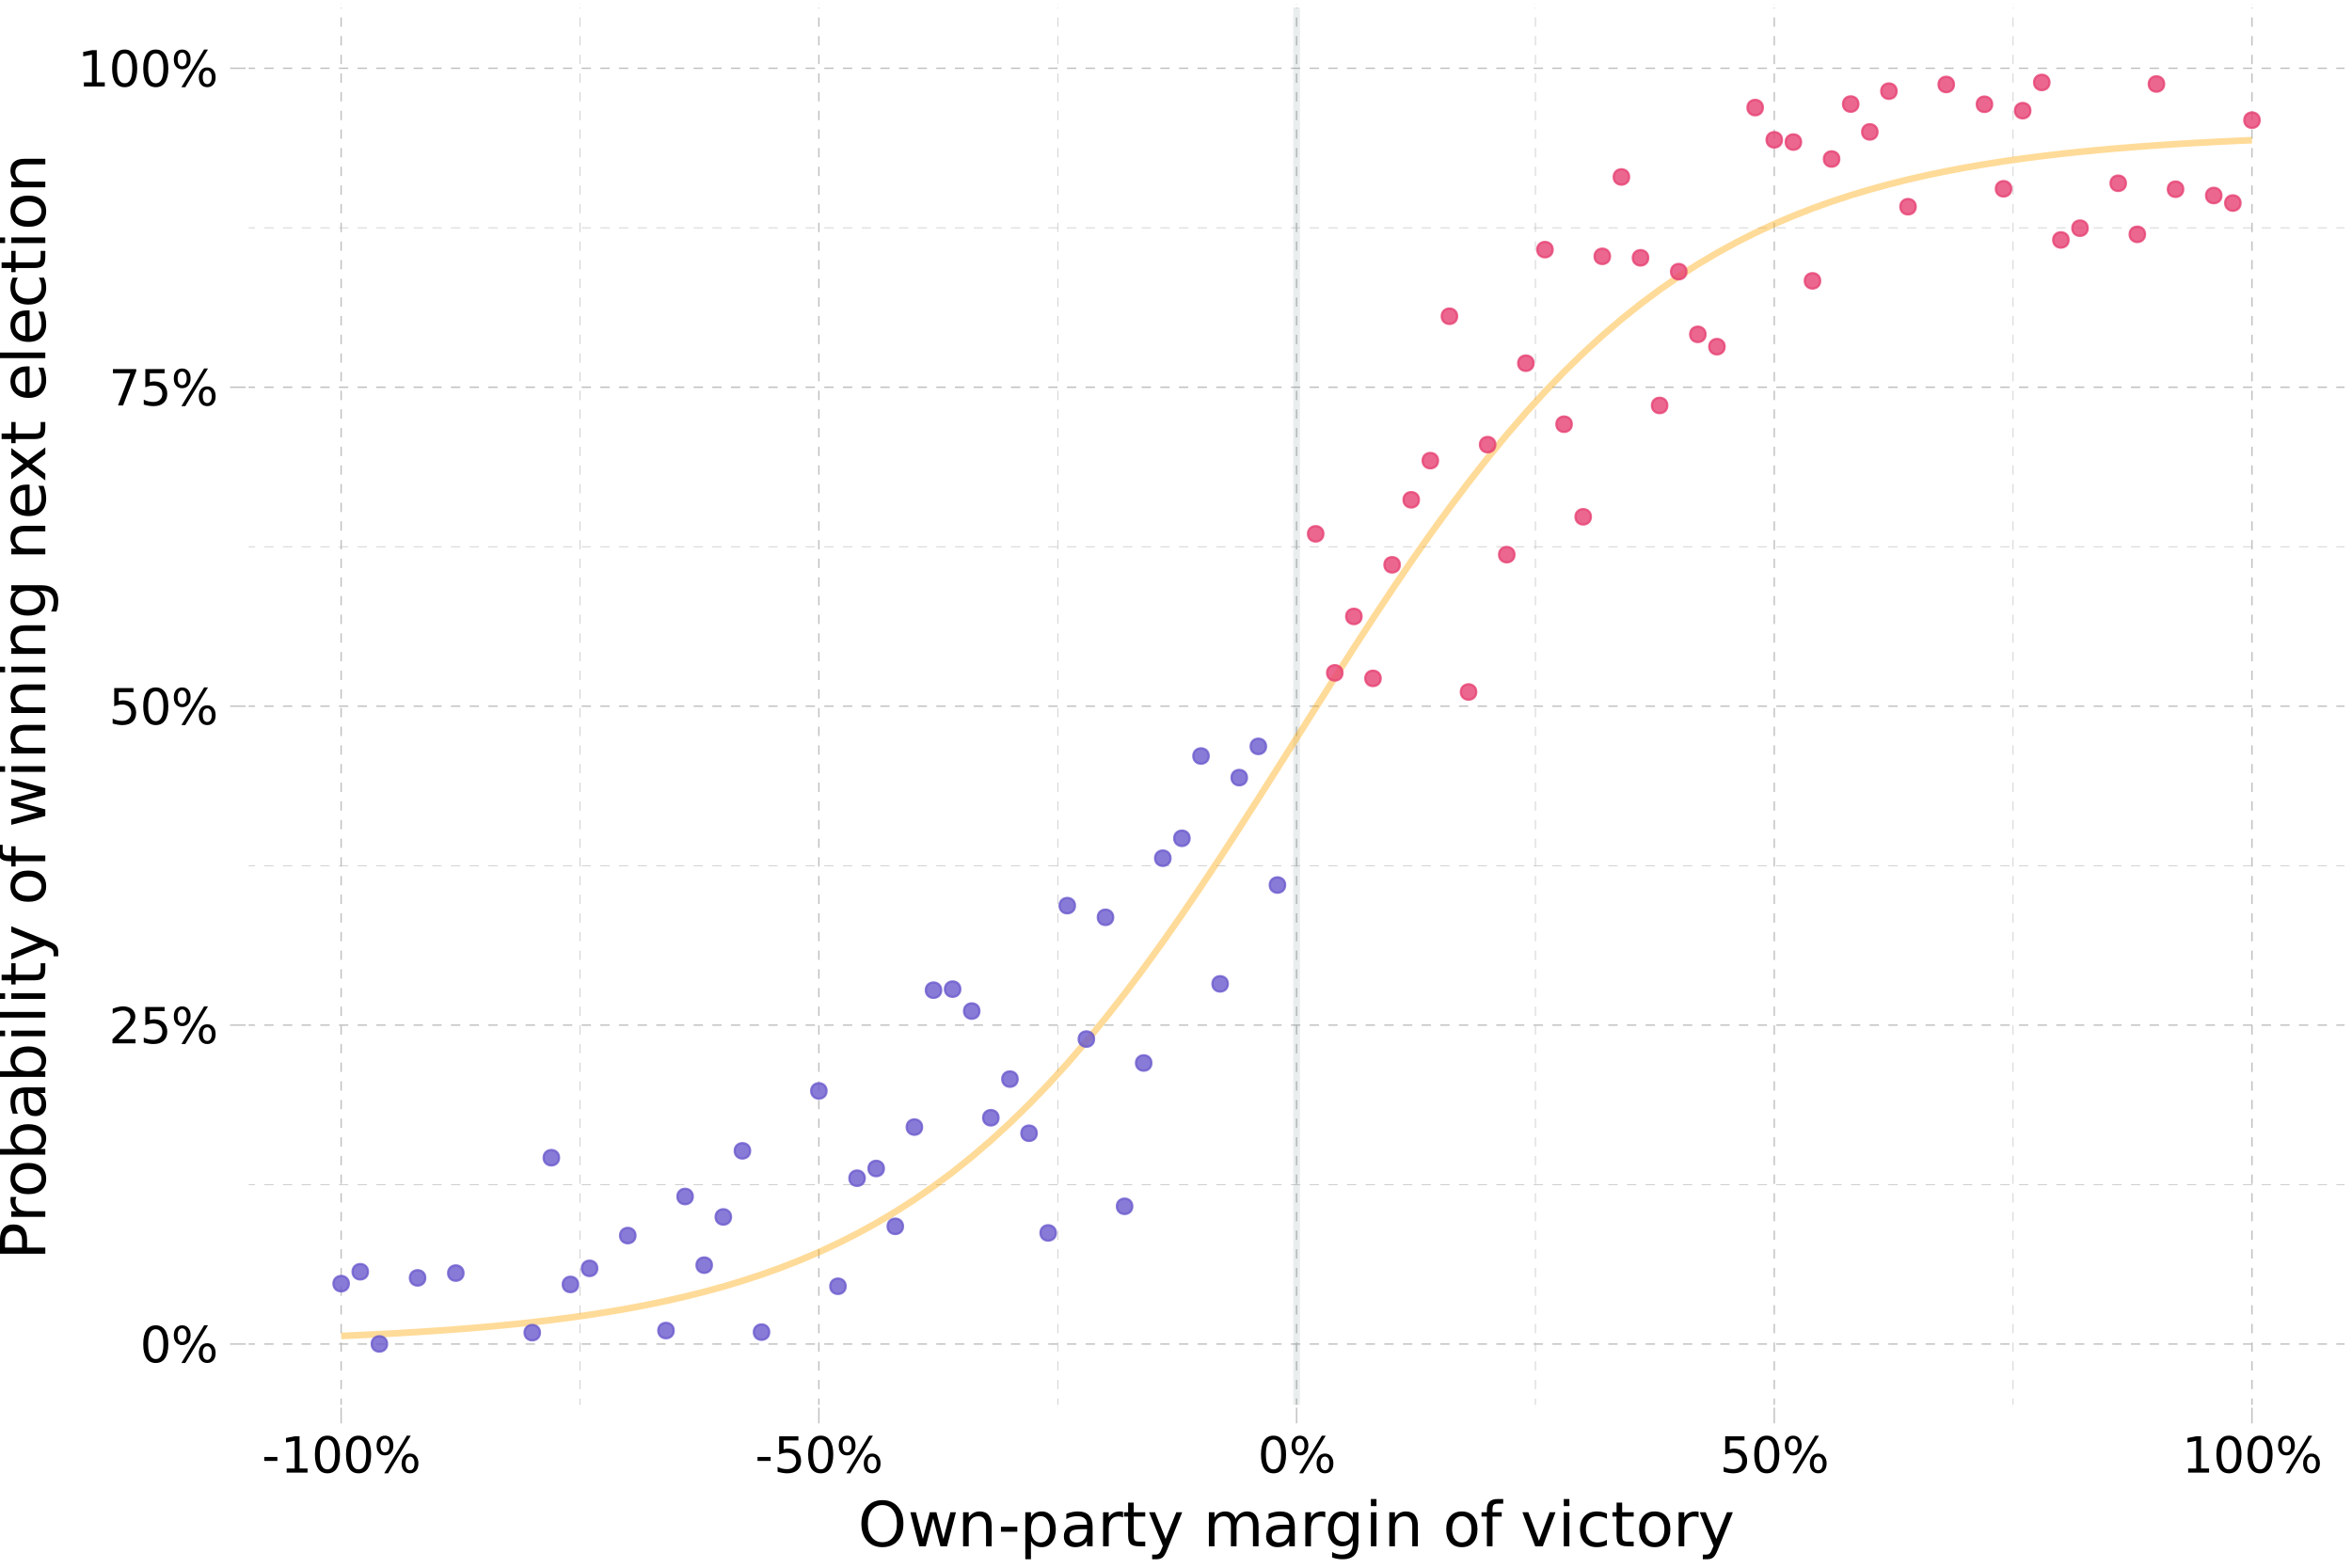 <?xml version="1.0" encoding="UTF-8"?>
<svg xmlns="http://www.w3.org/2000/svg" xmlns:xlink="http://www.w3.org/1999/xlink" width="756" height="504" viewBox="0 0 756 504">
<defs>
<g>
<g id="glyph-0-0">
<path d="M 0.797 2.828 L 0.797 -11.281 L 8.797 -11.281 L 8.797 2.828 Z M 1.703 1.938 L 7.906 1.938 L 7.906 -10.391 L 1.703 -10.391 Z M 1.703 1.938 "/>
</g>
<g id="glyph-0-1">
<path d="M 5.094 -10.625 C 4.281 -10.625 3.664 -10.223 3.25 -9.422 C 2.844 -8.629 2.641 -7.43 2.641 -5.828 C 2.641 -4.223 2.844 -3.02 3.25 -2.219 C 3.664 -1.426 4.281 -1.031 5.094 -1.031 C 5.906 -1.031 6.516 -1.426 6.922 -2.219 C 7.336 -3.02 7.547 -4.223 7.547 -5.828 C 7.547 -7.43 7.336 -8.629 6.922 -9.422 C 6.516 -10.223 5.906 -10.625 5.094 -10.625 Z M 5.094 -11.875 C 6.395 -11.875 7.391 -11.359 8.078 -10.328 C 8.773 -9.297 9.125 -7.797 9.125 -5.828 C 9.125 -3.859 8.773 -2.352 8.078 -1.312 C 7.391 -0.281 6.395 0.234 5.094 0.234 C 3.781 0.234 2.781 -0.281 2.094 -1.312 C 1.406 -2.352 1.062 -3.859 1.062 -5.828 C 1.062 -7.797 1.406 -9.297 2.094 -10.328 C 2.781 -11.359 3.781 -11.875 5.094 -11.875 Z M 5.094 -11.875 "/>
</g>
<g id="glyph-0-2">
<path d="M 11.641 -5.141 C 11.18 -5.141 10.82 -4.945 10.562 -4.562 C 10.312 -4.176 10.188 -3.641 10.188 -2.953 C 10.188 -2.273 10.312 -1.738 10.562 -1.344 C 10.82 -0.957 11.18 -0.766 11.641 -0.766 C 12.078 -0.766 12.426 -0.957 12.688 -1.344 C 12.945 -1.738 13.078 -2.273 13.078 -2.953 C 13.078 -3.629 12.945 -4.16 12.688 -4.547 C 12.426 -4.941 12.078 -5.141 11.641 -5.141 Z M 11.641 -6.125 C 12.461 -6.125 13.113 -5.836 13.594 -5.266 C 14.082 -4.691 14.328 -3.922 14.328 -2.953 C 14.328 -1.973 14.082 -1.195 13.594 -0.625 C 13.102 -0.051 12.453 0.234 11.641 0.234 C 10.805 0.234 10.145 -0.051 9.656 -0.625 C 9.176 -1.195 8.938 -1.973 8.938 -2.953 C 8.938 -3.93 9.176 -4.703 9.656 -5.266 C 10.145 -5.836 10.805 -6.125 11.641 -6.125 Z M 3.578 -10.891 C 3.129 -10.891 2.773 -10.691 2.516 -10.297 C 2.254 -9.91 2.125 -9.379 2.125 -8.703 C 2.125 -8.016 2.25 -7.477 2.5 -7.094 C 2.758 -6.707 3.117 -6.516 3.578 -6.516 C 4.023 -6.516 4.379 -6.707 4.641 -7.094 C 4.898 -7.477 5.031 -8.016 5.031 -8.703 C 5.031 -9.379 4.898 -9.91 4.641 -10.297 C 4.379 -10.691 4.023 -10.891 3.578 -10.891 Z M 10.625 -11.875 L 11.875 -11.875 L 4.578 0.234 L 3.328 0.234 Z M 3.578 -11.875 C 4.398 -11.875 5.055 -11.586 5.547 -11.016 C 6.035 -10.453 6.281 -9.68 6.281 -8.703 C 6.281 -7.723 6.035 -6.945 5.547 -6.375 C 5.055 -5.812 4.398 -5.531 3.578 -5.531 C 2.742 -5.531 2.086 -5.812 1.609 -6.375 C 1.129 -6.945 0.891 -7.723 0.891 -8.703 C 0.891 -9.672 1.129 -10.441 1.609 -11.016 C 2.098 -11.586 2.754 -11.875 3.578 -11.875 Z M 3.578 -11.875 "/>
</g>
<g id="glyph-0-3">
<path d="M 3.078 -1.328 L 8.578 -1.328 L 8.578 0 L 1.172 0 L 1.172 -1.328 C 1.773 -1.953 2.594 -2.785 3.625 -3.828 C 4.656 -4.867 5.305 -5.539 5.578 -5.844 C 6.078 -6.414 6.426 -6.895 6.625 -7.281 C 6.832 -7.676 6.938 -8.066 6.938 -8.453 C 6.938 -9.066 6.719 -9.566 6.281 -9.953 C 5.844 -10.348 5.273 -10.547 4.578 -10.547 C 4.086 -10.547 3.566 -10.457 3.016 -10.281 C 2.461 -10.113 1.875 -9.859 1.25 -9.516 L 1.25 -11.109 C 1.883 -11.359 2.477 -11.547 3.031 -11.672 C 3.582 -11.805 4.086 -11.875 4.547 -11.875 C 5.754 -11.875 6.719 -11.57 7.438 -10.969 C 8.156 -10.363 8.516 -9.555 8.516 -8.547 C 8.516 -8.066 8.426 -7.613 8.25 -7.188 C 8.07 -6.758 7.742 -6.254 7.266 -5.672 C 7.141 -5.516 6.727 -5.078 6.031 -4.359 C 5.332 -3.641 4.348 -2.629 3.078 -1.328 Z M 3.078 -1.328 "/>
</g>
<g id="glyph-0-4">
<path d="M 1.734 -11.672 L 7.922 -11.672 L 7.922 -10.344 L 3.172 -10.344 L 3.172 -7.484 C 3.398 -7.555 3.629 -7.613 3.859 -7.656 C 4.086 -7.695 4.316 -7.719 4.547 -7.719 C 5.848 -7.719 6.879 -7.359 7.641 -6.641 C 8.398 -5.93 8.781 -4.969 8.781 -3.75 C 8.781 -2.488 8.391 -1.508 7.609 -0.812 C 6.828 -0.113 5.727 0.234 4.312 0.234 C 3.82 0.234 3.32 0.188 2.812 0.094 C 2.301 0.008 1.773 -0.113 1.234 -0.281 L 1.234 -1.859 C 1.703 -1.609 2.188 -1.422 2.688 -1.297 C 3.188 -1.172 3.719 -1.109 4.281 -1.109 C 5.176 -1.109 5.883 -1.344 6.406 -1.812 C 6.938 -2.289 7.203 -2.938 7.203 -3.75 C 7.203 -4.562 6.938 -5.203 6.406 -5.672 C 5.883 -6.148 5.176 -6.391 4.281 -6.391 C 3.852 -6.391 3.43 -6.344 3.016 -6.25 C 2.598 -6.156 2.172 -6.008 1.734 -5.812 Z M 1.734 -11.672 "/>
</g>
<g id="glyph-0-5">
<path d="M 1.312 -11.672 L 8.812 -11.672 L 8.812 -11 L 4.578 0 L 2.938 0 L 6.922 -10.344 L 1.312 -10.344 Z M 1.312 -11.672 "/>
</g>
<g id="glyph-0-6">
<path d="M 1.984 -1.328 L 4.562 -1.328 L 4.562 -10.234 L 1.766 -9.672 L 1.766 -11.109 L 4.547 -11.672 L 6.125 -11.672 L 6.125 -1.328 L 8.703 -1.328 L 8.703 0 L 1.984 0 Z M 1.984 -1.328 "/>
</g>
<g id="glyph-0-7">
<path d="M 0.781 -5.031 L 5 -5.031 L 5 -3.75 L 0.781 -3.75 Z M 0.781 -5.031 "/>
</g>
<g id="glyph-1-0">
<path d="M 1 3.531 L 1 -14.109 L 11 -14.109 L 11 3.531 Z M 2.125 2.422 L 9.891 2.422 L 9.891 -12.984 L 2.125 -12.984 Z M 2.125 2.422 "/>
</g>
<g id="glyph-1-1">
<path d="M 7.875 -13.25 C 6.445 -13.25 5.312 -12.711 4.469 -11.641 C 3.625 -10.578 3.203 -9.125 3.203 -7.281 C 3.203 -5.438 3.625 -3.977 4.469 -2.906 C 5.312 -1.844 6.445 -1.312 7.875 -1.312 C 9.312 -1.312 10.445 -1.844 11.281 -2.906 C 12.125 -3.977 12.547 -5.438 12.547 -7.281 C 12.547 -9.125 12.125 -10.578 11.281 -11.641 C 10.445 -12.711 9.312 -13.25 7.875 -13.25 Z M 7.875 -14.844 C 9.926 -14.844 11.562 -14.156 12.781 -12.781 C 14.008 -11.414 14.625 -9.582 14.625 -7.281 C 14.625 -4.977 14.008 -3.141 12.781 -1.766 C 11.562 -0.398 9.926 0.281 7.875 0.281 C 5.832 0.281 4.195 -0.398 2.969 -1.766 C 1.738 -3.129 1.125 -4.969 1.125 -7.281 C 1.125 -9.582 1.738 -11.414 2.969 -12.781 C 4.195 -14.156 5.832 -14.844 7.875 -14.844 Z M 7.875 -14.844 "/>
</g>
<g id="glyph-1-2">
<path d="M 0.844 -10.938 L 2.641 -10.938 L 4.891 -2.406 L 7.125 -10.938 L 9.234 -10.938 L 11.484 -2.406 L 13.719 -10.938 L 15.516 -10.938 L 12.656 0 L 10.531 0 L 8.188 -8.969 L 5.828 0 L 3.703 0 Z M 0.844 -10.938 "/>
</g>
<g id="glyph-1-3">
<path d="M 10.984 -6.609 L 10.984 0 L 9.188 0 L 9.188 -6.547 C 9.188 -7.578 8.984 -8.348 8.578 -8.859 C 8.172 -9.379 7.566 -9.641 6.766 -9.641 C 5.785 -9.641 5.016 -9.328 4.453 -8.703 C 3.898 -8.086 3.625 -7.25 3.625 -6.188 L 3.625 0 L 1.812 0 L 1.812 -10.938 L 3.625 -10.938 L 3.625 -9.234 C 4.051 -9.891 4.555 -10.379 5.141 -10.703 C 5.723 -11.035 6.395 -11.203 7.156 -11.203 C 8.414 -11.203 9.367 -10.812 10.016 -10.031 C 10.66 -9.258 10.984 -8.117 10.984 -6.609 Z M 10.984 -6.609 "/>
</g>
<g id="glyph-1-4">
<path d="M 0.984 -6.281 L 6.234 -6.281 L 6.234 -4.672 L 0.984 -4.672 Z M 0.984 -6.281 "/>
</g>
<g id="glyph-1-5">
<path d="M 3.625 -1.641 L 3.625 4.156 L 1.812 4.156 L 1.812 -10.938 L 3.625 -10.938 L 3.625 -9.281 C 4 -9.926 4.473 -10.406 5.047 -10.719 C 5.629 -11.039 6.32 -11.203 7.125 -11.203 C 8.445 -11.203 9.523 -10.672 10.359 -9.609 C 11.191 -8.555 11.609 -7.172 11.609 -5.453 C 11.609 -3.734 11.191 -2.348 10.359 -1.297 C 9.523 -0.242 8.445 0.281 7.125 0.281 C 6.32 0.281 5.629 0.121 5.047 -0.188 C 4.473 -0.508 4 -0.992 3.625 -1.641 Z M 9.734 -5.453 C 9.734 -6.773 9.461 -7.812 8.922 -8.562 C 8.379 -9.32 7.633 -9.703 6.688 -9.703 C 5.727 -9.703 4.977 -9.32 4.438 -8.562 C 3.895 -7.812 3.625 -6.773 3.625 -5.453 C 3.625 -4.141 3.895 -3.102 4.438 -2.344 C 4.977 -1.594 5.727 -1.219 6.688 -1.219 C 7.633 -1.219 8.379 -1.594 8.922 -2.344 C 9.461 -3.102 9.734 -4.141 9.734 -5.453 Z M 9.734 -5.453 "/>
</g>
<g id="glyph-1-6">
<path d="M 6.859 -5.5 C 5.398 -5.5 4.391 -5.332 3.828 -5 C 3.273 -4.664 3 -4.098 3 -3.297 C 3 -2.66 3.207 -2.156 3.625 -1.781 C 4.051 -1.406 4.625 -1.219 5.344 -1.219 C 6.344 -1.219 7.141 -1.57 7.734 -2.281 C 8.336 -2.988 8.641 -3.926 8.641 -5.094 L 8.641 -5.5 Z M 10.438 -6.234 L 10.438 0 L 8.641 0 L 8.641 -1.656 C 8.234 -1 7.723 -0.508 7.109 -0.188 C 6.492 0.121 5.742 0.281 4.859 0.281 C 3.742 0.281 2.852 -0.031 2.188 -0.656 C 1.531 -1.289 1.203 -2.133 1.203 -3.188 C 1.203 -4.414 1.613 -5.344 2.438 -5.969 C 3.258 -6.594 4.488 -6.906 6.125 -6.906 L 8.641 -6.906 L 8.641 -7.078 C 8.641 -7.91 8.367 -8.551 7.828 -9 C 7.285 -9.445 6.52 -9.672 5.531 -9.672 C 4.906 -9.672 4.297 -9.598 3.703 -9.453 C 3.117 -9.305 2.551 -9.082 2 -8.781 L 2 -10.438 C 2.656 -10.695 3.289 -10.891 3.906 -11.016 C 4.531 -11.141 5.133 -11.203 5.719 -11.203 C 7.301 -11.203 8.484 -10.789 9.266 -9.969 C 10.047 -9.145 10.438 -7.898 10.438 -6.234 Z M 10.438 -6.234 "/>
</g>
<g id="glyph-1-7">
<path d="M 8.219 -9.266 C 8.02 -9.379 7.801 -9.461 7.562 -9.516 C 7.32 -9.566 7.062 -9.594 6.781 -9.594 C 5.758 -9.594 4.977 -9.266 4.438 -8.609 C 3.895 -7.953 3.625 -7.004 3.625 -5.766 L 3.625 0 L 1.812 0 L 1.812 -10.938 L 3.625 -10.938 L 3.625 -9.234 C 4 -9.898 4.488 -10.395 5.094 -10.719 C 5.695 -11.039 6.438 -11.203 7.312 -11.203 C 7.426 -11.203 7.555 -11.191 7.703 -11.172 C 7.859 -11.16 8.031 -11.141 8.219 -11.109 Z M 8.219 -9.266 "/>
</g>
<g id="glyph-1-8">
<path d="M 3.656 -14.047 L 3.656 -10.938 L 7.359 -10.938 L 7.359 -9.547 L 3.656 -9.547 L 3.656 -3.609 C 3.656 -2.711 3.773 -2.133 4.016 -1.875 C 4.266 -1.625 4.766 -1.5 5.516 -1.5 L 7.359 -1.5 L 7.359 0 L 5.516 0 C 4.129 0 3.172 -0.254 2.641 -0.766 C 2.117 -1.285 1.859 -2.234 1.859 -3.609 L 1.859 -9.547 L 0.531 -9.547 L 0.531 -10.938 L 1.859 -10.938 L 1.859 -14.047 Z M 3.656 -14.047 "/>
</g>
<g id="glyph-1-9">
<path d="M 6.438 1.016 C 5.926 2.316 5.43 3.164 4.953 3.562 C 4.473 3.957 3.828 4.156 3.016 4.156 L 1.578 4.156 L 1.578 2.656 L 2.641 2.656 C 3.129 2.656 3.508 2.535 3.781 2.297 C 4.062 2.066 4.367 1.516 4.703 0.641 L 5.016 -0.172 L 0.594 -10.938 L 2.5 -10.938 L 5.922 -2.391 L 9.344 -10.938 L 11.234 -10.938 Z M 6.438 1.016 "/>
</g>
<g id="glyph-1-10">
</g>
<g id="glyph-1-11">
<path d="M 10.406 -8.844 C 10.852 -9.645 11.391 -10.238 12.016 -10.625 C 12.641 -11.008 13.375 -11.203 14.219 -11.203 C 15.352 -11.203 16.227 -10.801 16.844 -10 C 17.469 -9.207 17.781 -8.078 17.781 -6.609 L 17.781 0 L 15.984 0 L 15.984 -6.547 C 15.984 -7.586 15.797 -8.363 15.422 -8.875 C 15.047 -9.383 14.477 -9.641 13.719 -9.641 C 12.789 -9.641 12.055 -9.328 11.516 -8.703 C 10.973 -8.086 10.703 -7.25 10.703 -6.188 L 10.703 0 L 8.891 0 L 8.891 -6.547 C 8.891 -7.598 8.703 -8.375 8.328 -8.875 C 7.961 -9.383 7.395 -9.641 6.625 -9.641 C 5.707 -9.641 4.977 -9.328 4.438 -8.703 C 3.895 -8.086 3.625 -7.25 3.625 -6.188 L 3.625 0 L 1.812 0 L 1.812 -10.938 L 3.625 -10.938 L 3.625 -9.234 C 4.031 -9.91 4.52 -10.406 5.094 -10.719 C 5.664 -11.039 6.348 -11.203 7.141 -11.203 C 7.93 -11.203 8.602 -11 9.156 -10.594 C 9.719 -10.188 10.133 -9.602 10.406 -8.844 Z M 10.406 -8.844 "/>
</g>
<g id="glyph-1-12">
<path d="M 9.078 -5.594 C 9.078 -6.895 8.805 -7.906 8.266 -8.625 C 7.734 -9.344 6.984 -9.703 6.016 -9.703 C 5.055 -9.703 4.305 -9.344 3.766 -8.625 C 3.223 -7.906 2.953 -6.895 2.953 -5.594 C 2.953 -4.301 3.223 -3.297 3.766 -2.578 C 4.305 -1.859 5.055 -1.5 6.016 -1.5 C 6.984 -1.5 7.734 -1.859 8.266 -2.578 C 8.805 -3.297 9.078 -4.301 9.078 -5.594 Z M 10.875 -1.359 C 10.875 0.504 10.461 1.891 9.641 2.797 C 8.816 3.703 7.551 4.156 5.844 4.156 C 5.207 4.156 4.609 4.109 4.047 4.016 C 3.492 3.922 2.953 3.773 2.422 3.578 L 2.422 1.844 C 2.953 2.125 3.473 2.332 3.984 2.469 C 4.492 2.602 5.02 2.672 5.562 2.672 C 6.738 2.672 7.617 2.363 8.203 1.75 C 8.785 1.133 9.078 0.207 9.078 -1.031 L 9.078 -1.922 C 8.711 -1.273 8.238 -0.789 7.656 -0.469 C 7.07 -0.156 6.379 0 5.578 0 C 4.234 0 3.148 -0.508 2.328 -1.531 C 1.516 -2.551 1.109 -3.906 1.109 -5.594 C 1.109 -7.289 1.516 -8.648 2.328 -9.672 C 3.148 -10.691 4.234 -11.203 5.578 -11.203 C 6.379 -11.203 7.07 -11.039 7.656 -10.719 C 8.238 -10.406 8.711 -9.926 9.078 -9.281 L 9.078 -10.938 L 10.875 -10.938 Z M 10.875 -1.359 "/>
</g>
<g id="glyph-1-13">
<path d="M 1.891 -10.938 L 3.688 -10.938 L 3.688 0 L 1.891 0 Z M 1.891 -15.203 L 3.688 -15.203 L 3.688 -12.922 L 1.891 -12.922 Z M 1.891 -15.203 "/>
</g>
<g id="glyph-1-14">
<path d="M 6.125 -9.672 C 5.156 -9.672 4.391 -9.297 3.828 -8.547 C 3.273 -7.797 3 -6.766 3 -5.453 C 3 -4.148 3.273 -3.117 3.828 -2.359 C 4.391 -1.609 5.156 -1.234 6.125 -1.234 C 7.082 -1.234 7.836 -1.609 8.391 -2.359 C 8.953 -3.117 9.234 -4.148 9.234 -5.453 C 9.234 -6.754 8.953 -7.781 8.391 -8.531 C 7.836 -9.289 7.082 -9.672 6.125 -9.672 Z M 6.125 -11.203 C 7.688 -11.203 8.91 -10.691 9.797 -9.672 C 10.691 -8.66 11.141 -7.254 11.141 -5.453 C 11.141 -3.672 10.691 -2.27 9.797 -1.25 C 8.91 -0.227 7.688 0.281 6.125 0.281 C 4.551 0.281 3.32 -0.227 2.438 -1.25 C 1.551 -2.27 1.109 -3.672 1.109 -5.453 C 1.109 -7.254 1.551 -8.66 2.438 -9.672 C 3.32 -10.691 4.551 -11.203 6.125 -11.203 Z M 6.125 -11.203 "/>
</g>
<g id="glyph-1-15">
<path d="M 7.422 -15.203 L 7.422 -13.703 L 5.703 -13.703 C 5.055 -13.703 4.609 -13.57 4.359 -13.312 C 4.109 -13.051 3.984 -12.582 3.984 -11.906 L 3.984 -10.938 L 6.938 -10.938 L 6.938 -9.547 L 3.984 -9.547 L 3.984 0 L 2.172 0 L 2.172 -9.547 L 0.453 -9.547 L 0.453 -10.938 L 2.172 -10.938 L 2.172 -11.703 C 2.172 -12.922 2.453 -13.805 3.016 -14.359 C 3.586 -14.922 4.488 -15.203 5.719 -15.203 Z M 7.422 -15.203 "/>
</g>
<g id="glyph-1-16">
<path d="M 0.594 -10.938 L 2.5 -10.938 L 5.922 -1.766 L 9.344 -10.938 L 11.234 -10.938 L 7.141 0 L 4.703 0 Z M 0.594 -10.938 "/>
</g>
<g id="glyph-1-17">
<path d="M 9.75 -10.516 L 9.75 -8.844 C 9.25 -9.125 8.742 -9.332 8.234 -9.469 C 7.723 -9.602 7.207 -9.672 6.688 -9.672 C 5.52 -9.672 4.613 -9.301 3.969 -8.562 C 3.32 -7.832 3 -6.797 3 -5.453 C 3 -4.117 3.32 -3.082 3.969 -2.344 C 4.613 -1.602 5.52 -1.234 6.688 -1.234 C 7.207 -1.234 7.723 -1.301 8.234 -1.438 C 8.742 -1.582 9.25 -1.797 9.75 -2.078 L 9.75 -0.422 C 9.25 -0.18 8.727 -0.004 8.188 0.109 C 7.656 0.223 7.086 0.281 6.484 0.281 C 4.836 0.281 3.531 -0.234 2.562 -1.266 C 1.594 -2.305 1.109 -3.703 1.109 -5.453 C 1.109 -7.242 1.598 -8.648 2.578 -9.672 C 3.555 -10.691 4.898 -11.203 6.609 -11.203 C 7.16 -11.203 7.695 -11.145 8.219 -11.031 C 8.75 -10.914 9.258 -10.742 9.75 -10.516 Z M 9.75 -10.516 "/>
</g>
<g id="glyph-2-0">
<path d="M 3.531 -1 L -14.109 -1 L -14.109 -11 L 3.531 -11 Z M 2.422 -2.125 L 2.422 -9.891 L -12.984 -9.891 L -12.984 -2.125 Z M 2.422 -2.125 "/>
</g>
<g id="glyph-2-1">
<path d="M -12.953 -3.938 L -7.484 -3.938 L -7.484 -6.422 C -7.484 -7.336 -7.719 -8.047 -8.188 -8.547 C -8.664 -9.047 -9.344 -9.297 -10.219 -9.297 C -11.094 -9.297 -11.766 -9.047 -12.234 -8.547 C -12.711 -8.047 -12.953 -7.336 -12.953 -6.422 Z M -14.578 -1.969 L -14.578 -6.422 C -14.578 -8.055 -14.207 -9.289 -13.469 -10.125 C -12.727 -10.957 -11.645 -11.375 -10.219 -11.375 C -8.781 -11.375 -7.691 -10.957 -6.953 -10.125 C -6.223 -9.289 -5.859 -8.055 -5.859 -6.422 L -5.859 -3.938 L 0 -3.938 L 0 -1.969 Z M -14.578 -1.969 "/>
</g>
<g id="glyph-2-2">
<path d="M -9.266 -8.219 C -9.379 -8.02 -9.461 -7.801 -9.516 -7.562 C -9.566 -7.32 -9.594 -7.062 -9.594 -6.781 C -9.594 -5.758 -9.266 -4.977 -8.609 -4.438 C -7.953 -3.895 -7.004 -3.625 -5.766 -3.625 L 0 -3.625 L 0 -1.812 L -10.938 -1.812 L -10.938 -3.625 L -9.234 -3.625 C -9.898 -4 -10.395 -4.488 -10.719 -5.094 C -11.039 -5.695 -11.203 -6.438 -11.203 -7.312 C -11.203 -7.426 -11.191 -7.555 -11.172 -7.703 C -11.16 -7.859 -11.141 -8.031 -11.109 -8.219 Z M -9.266 -8.219 "/>
</g>
<g id="glyph-2-3">
<path d="M -9.672 -6.125 C -9.672 -5.156 -9.297 -4.391 -8.547 -3.828 C -7.797 -3.273 -6.766 -3 -5.453 -3 C -4.148 -3 -3.117 -3.273 -2.359 -3.828 C -1.609 -4.391 -1.234 -5.156 -1.234 -6.125 C -1.234 -7.082 -1.609 -7.836 -2.359 -8.391 C -3.117 -8.953 -4.148 -9.234 -5.453 -9.234 C -6.754 -9.234 -7.781 -8.953 -8.531 -8.391 C -9.289 -7.836 -9.672 -7.082 -9.672 -6.125 Z M -11.203 -6.125 C -11.203 -7.688 -10.691 -8.91 -9.672 -9.797 C -8.66 -10.691 -7.254 -11.141 -5.453 -11.141 C -3.672 -11.141 -2.27 -10.691 -1.25 -9.797 C -0.227 -8.91 0.281 -7.688 0.281 -6.125 C 0.281 -4.551 -0.227 -3.32 -1.25 -2.438 C -2.27 -1.551 -3.672 -1.109 -5.453 -1.109 C -7.254 -1.109 -8.66 -1.551 -9.672 -2.438 C -10.691 -3.32 -11.203 -4.551 -11.203 -6.125 Z M -11.203 -6.125 "/>
</g>
<g id="glyph-2-4">
<path d="M -5.453 -9.734 C -6.773 -9.734 -7.812 -9.461 -8.562 -8.922 C -9.32 -8.379 -9.703 -7.633 -9.703 -6.688 C -9.703 -5.727 -9.32 -4.977 -8.562 -4.438 C -7.812 -3.895 -6.773 -3.625 -5.453 -3.625 C -4.141 -3.625 -3.102 -3.895 -2.344 -4.438 C -1.594 -4.977 -1.219 -5.727 -1.219 -6.688 C -1.219 -7.633 -1.594 -8.379 -2.344 -8.922 C -3.102 -9.461 -4.141 -9.734 -5.453 -9.734 Z M -9.281 -3.625 C -9.926 -4 -10.406 -4.473 -10.719 -5.047 C -11.039 -5.629 -11.203 -6.32 -11.203 -7.125 C -11.203 -8.445 -10.672 -9.523 -9.609 -10.359 C -8.555 -11.191 -7.172 -11.609 -5.453 -11.609 C -3.734 -11.609 -2.348 -11.191 -1.297 -10.359 C -0.242 -9.523 0.281 -8.445 0.281 -7.125 C 0.281 -6.32 0.121 -5.629 -0.188 -5.047 C -0.508 -4.473 -0.992 -4 -1.641 -3.625 L 0 -3.625 L 0 -1.812 L -15.203 -1.812 L -15.203 -3.625 Z M -9.281 -3.625 "/>
</g>
<g id="glyph-2-5">
<path d="M -5.5 -6.859 C -5.5 -5.398 -5.332 -4.391 -5 -3.828 C -4.664 -3.273 -4.098 -3 -3.297 -3 C -2.66 -3 -2.156 -3.207 -1.781 -3.625 C -1.406 -4.051 -1.219 -4.625 -1.219 -5.344 C -1.219 -6.344 -1.57 -7.141 -2.281 -7.734 C -2.988 -8.336 -3.926 -8.641 -5.094 -8.641 L -5.5 -8.641 Z M -6.234 -10.438 L 0 -10.438 L 0 -8.641 L -1.656 -8.641 C -1 -8.234 -0.508 -7.723 -0.188 -7.109 C 0.121 -6.492 0.281 -5.742 0.281 -4.859 C 0.281 -3.742 -0.031 -2.852 -0.656 -2.188 C -1.289 -1.531 -2.133 -1.203 -3.188 -1.203 C -4.414 -1.203 -5.344 -1.613 -5.969 -2.438 C -6.594 -3.258 -6.906 -4.488 -6.906 -6.125 L -6.906 -8.641 L -7.078 -8.641 C -7.91 -8.641 -8.551 -8.367 -9 -7.828 C -9.445 -7.285 -9.672 -6.52 -9.672 -5.531 C -9.672 -4.906 -9.598 -4.297 -9.453 -3.703 C -9.305 -3.117 -9.082 -2.551 -8.781 -2 L -10.438 -2 C -10.695 -2.656 -10.891 -3.289 -11.016 -3.906 C -11.141 -4.531 -11.203 -5.133 -11.203 -5.719 C -11.203 -7.301 -10.789 -8.484 -9.969 -9.266 C -9.145 -10.047 -7.898 -10.438 -6.234 -10.438 Z M -6.234 -10.438 "/>
</g>
<g id="glyph-2-6">
<path d="M -10.938 -1.891 L -10.938 -3.688 L 0 -3.688 L 0 -1.891 Z M -15.203 -1.891 L -15.203 -3.688 L -12.922 -3.688 L -12.922 -1.891 Z M -15.203 -1.891 "/>
</g>
<g id="glyph-2-7">
<path d="M -15.203 -1.891 L -15.203 -3.688 L 0 -3.688 L 0 -1.891 Z M -15.203 -1.891 "/>
</g>
<g id="glyph-2-8">
<path d="M -14.047 -3.656 L -10.938 -3.656 L -10.938 -7.359 L -9.547 -7.359 L -9.547 -3.656 L -3.609 -3.656 C -2.711 -3.656 -2.133 -3.773 -1.875 -4.016 C -1.625 -4.266 -1.5 -4.766 -1.5 -5.516 L -1.5 -7.359 L 0 -7.359 L 0 -5.516 C 0 -4.129 -0.254 -3.172 -0.766 -2.641 C -1.285 -2.117 -2.234 -1.859 -3.609 -1.859 L -9.547 -1.859 L -9.547 -0.531 L -10.938 -0.531 L -10.938 -1.859 L -14.047 -1.859 Z M -14.047 -3.656 "/>
</g>
<g id="glyph-2-9">
<path d="M 1.016 -6.438 C 2.316 -5.926 3.164 -5.43 3.562 -4.953 C 3.957 -4.473 4.156 -3.828 4.156 -3.016 L 4.156 -1.578 L 2.656 -1.578 L 2.656 -2.641 C 2.656 -3.129 2.535 -3.508 2.297 -3.781 C 2.066 -4.062 1.516 -4.367 0.641 -4.703 L -0.172 -5.016 L -10.938 -0.594 L -10.938 -2.5 L -2.391 -5.922 L -10.938 -9.344 L -10.938 -11.234 Z M 1.016 -6.438 "/>
</g>
<g id="glyph-2-10">
</g>
<g id="glyph-2-11">
<path d="M -15.203 -7.422 L -13.703 -7.422 L -13.703 -5.703 C -13.703 -5.055 -13.57 -4.609 -13.312 -4.359 C -13.051 -4.109 -12.582 -3.984 -11.906 -3.984 L -10.938 -3.984 L -10.938 -6.938 L -9.547 -6.938 L -9.547 -3.984 L 0 -3.984 L 0 -2.172 L -9.547 -2.172 L -9.547 -0.453 L -10.938 -0.453 L -10.938 -2.172 L -11.703 -2.172 C -12.922 -2.172 -13.805 -2.453 -14.359 -3.016 C -14.922 -3.586 -15.203 -4.488 -15.203 -5.719 Z M -15.203 -7.422 "/>
</g>
<g id="glyph-2-12">
<path d="M -10.938 -0.844 L -10.938 -2.641 L -2.406 -4.891 L -10.938 -7.125 L -10.938 -9.234 L -2.406 -11.484 L -10.938 -13.719 L -10.938 -15.516 L 0 -12.656 L 0 -10.531 L -8.969 -8.188 L 0 -5.828 L 0 -3.703 Z M -10.938 -0.844 "/>
</g>
<g id="glyph-2-13">
<path d="M -6.609 -10.984 L 0 -10.984 L 0 -9.188 L -6.547 -9.188 C -7.578 -9.188 -8.348 -8.984 -8.859 -8.578 C -9.379 -8.172 -9.641 -7.566 -9.641 -6.766 C -9.641 -5.785 -9.328 -5.016 -8.703 -4.453 C -8.086 -3.898 -7.25 -3.625 -6.188 -3.625 L 0 -3.625 L 0 -1.812 L -10.938 -1.812 L -10.938 -3.625 L -9.234 -3.625 C -9.891 -4.051 -10.379 -4.555 -10.703 -5.141 C -11.035 -5.723 -11.203 -6.395 -11.203 -7.156 C -11.203 -8.414 -10.812 -9.367 -10.031 -10.016 C -9.258 -10.66 -8.117 -10.984 -6.609 -10.984 Z M -6.609 -10.984 "/>
</g>
<g id="glyph-2-14">
<path d="M -5.594 -9.078 C -6.895 -9.078 -7.906 -8.805 -8.625 -8.266 C -9.344 -7.734 -9.703 -6.984 -9.703 -6.016 C -9.703 -5.055 -9.344 -4.305 -8.625 -3.766 C -7.906 -3.223 -6.895 -2.953 -5.594 -2.953 C -4.301 -2.953 -3.297 -3.223 -2.578 -3.766 C -1.859 -4.305 -1.5 -5.055 -1.5 -6.016 C -1.5 -6.984 -1.859 -7.734 -2.578 -8.266 C -3.297 -8.805 -4.301 -9.078 -5.594 -9.078 Z M -1.359 -10.875 C 0.504 -10.875 1.891 -10.461 2.797 -9.641 C 3.703 -8.816 4.156 -7.551 4.156 -5.844 C 4.156 -5.207 4.109 -4.609 4.016 -4.047 C 3.922 -3.492 3.773 -2.953 3.578 -2.422 L 1.844 -2.422 C 2.125 -2.953 2.332 -3.473 2.469 -3.984 C 2.602 -4.492 2.672 -5.02 2.672 -5.562 C 2.672 -6.738 2.363 -7.617 1.75 -8.203 C 1.133 -8.785 0.207 -9.078 -1.031 -9.078 L -1.922 -9.078 C -1.273 -8.711 -0.789 -8.238 -0.469 -7.656 C -0.156 -7.07 0 -6.379 0 -5.578 C 0 -4.234 -0.508 -3.148 -1.531 -2.328 C -2.551 -1.516 -3.906 -1.109 -5.594 -1.109 C -7.289 -1.109 -8.648 -1.516 -9.672 -2.328 C -10.691 -3.148 -11.203 -4.234 -11.203 -5.578 C -11.203 -6.379 -11.039 -7.07 -10.719 -7.656 C -10.406 -8.238 -9.926 -8.711 -9.281 -9.078 L -10.938 -9.078 L -10.938 -10.875 Z M -1.359 -10.875 "/>
</g>
<g id="glyph-2-15">
<path d="M -5.922 -11.234 L -5.047 -11.234 L -5.047 -2.984 C -3.805 -3.055 -2.859 -3.426 -2.203 -4.094 C -1.555 -4.758 -1.234 -5.691 -1.234 -6.891 C -1.234 -7.578 -1.316 -8.242 -1.484 -8.891 C -1.66 -9.535 -1.914 -10.18 -2.25 -10.828 L -0.562 -10.828 C -0.281 -10.18 -0.07 -9.52 0.062 -8.844 C 0.207 -8.164 0.281 -7.477 0.281 -6.781 C 0.281 -5.031 -0.223 -3.645 -1.234 -2.625 C -2.254 -1.613 -3.629 -1.109 -5.359 -1.109 C -7.148 -1.109 -8.57 -1.586 -9.625 -2.547 C -10.676 -3.516 -11.203 -4.82 -11.203 -6.469 C -11.203 -7.938 -10.727 -9.098 -9.781 -9.953 C -8.832 -10.805 -7.547 -11.234 -5.922 -11.234 Z M -6.453 -9.438 C -7.43 -9.426 -8.211 -9.148 -8.797 -8.609 C -9.379 -8.078 -9.672 -7.367 -9.672 -6.484 C -9.672 -5.484 -9.391 -4.68 -8.828 -4.078 C -8.266 -3.473 -7.469 -3.125 -6.438 -3.031 Z M -6.453 -9.438 "/>
</g>
<g id="glyph-2-16">
<path d="M -10.938 -10.984 L -5.609 -7.016 L 0 -11.188 L 0 -9.062 L -4.297 -5.875 L 0 -2.703 L 0 -0.578 L -5.719 -4.828 L -10.938 -0.938 L -10.938 -3.062 L -7.047 -5.953 L -10.938 -8.859 Z M -10.938 -10.984 "/>
</g>
<g id="glyph-2-17">
<path d="M -10.516 -9.75 L -8.844 -9.75 C -9.125 -9.25 -9.332 -8.742 -9.469 -8.234 C -9.602 -7.723 -9.672 -7.207 -9.672 -6.688 C -9.672 -5.52 -9.301 -4.613 -8.562 -3.969 C -7.832 -3.32 -6.797 -3 -5.453 -3 C -4.117 -3 -3.082 -3.32 -2.344 -3.969 C -1.602 -4.613 -1.234 -5.52 -1.234 -6.688 C -1.234 -7.207 -1.301 -7.723 -1.438 -8.234 C -1.582 -8.742 -1.797 -9.25 -2.078 -9.75 L -0.422 -9.75 C -0.18 -9.25 -0.004 -8.727 0.109 -8.188 C 0.223 -7.656 0.281 -7.086 0.281 -6.484 C 0.281 -4.836 -0.234 -3.531 -1.266 -2.562 C -2.305 -1.594 -3.703 -1.109 -5.453 -1.109 C -7.242 -1.109 -8.648 -1.598 -9.672 -2.578 C -10.691 -3.555 -11.203 -4.898 -11.203 -6.609 C -11.203 -7.16 -11.145 -7.695 -11.031 -8.219 C -10.914 -8.75 -10.742 -9.258 -10.516 -9.75 Z M -10.516 -9.75 "/>
</g>
</g>
<clipPath id="clip-0">
<path clip-rule="nonzero" d="M 78.949 1.441 L 754.562 1.441 L 754.562 452.613 L 78.949 452.613 Z M 78.949 1.441 "/>
</clipPath>
<clipPath id="clip-1">
<path clip-rule="nonzero" d="M 78.949 380 L 754.562 380 L 754.562 381 L 78.949 381 Z M 78.949 380 "/>
</clipPath>
<clipPath id="clip-2">
<path clip-rule="nonzero" d="M 78.949 278 L 754.562 278 L 754.562 279 L 78.949 279 Z M 78.949 278 "/>
</clipPath>
<clipPath id="clip-3">
<path clip-rule="nonzero" d="M 78.949 175 L 754.562 175 L 754.562 176 L 78.949 176 Z M 78.949 175 "/>
</clipPath>
<clipPath id="clip-4">
<path clip-rule="nonzero" d="M 78.949 73 L 754.562 73 L 754.562 74 L 78.949 74 Z M 78.949 73 "/>
</clipPath>
<clipPath id="clip-5">
<path clip-rule="nonzero" d="M 186 1.441 L 187 1.441 L 187 452.613 L 186 452.613 Z M 186 1.441 "/>
</clipPath>
<clipPath id="clip-6">
<path clip-rule="nonzero" d="M 339 1.441 L 341 1.441 L 341 452.613 L 339 452.613 Z M 339 1.441 "/>
</clipPath>
<clipPath id="clip-7">
<path clip-rule="nonzero" d="M 493 1.441 L 494 1.441 L 494 452.613 L 493 452.613 Z M 493 1.441 "/>
</clipPath>
<clipPath id="clip-8">
<path clip-rule="nonzero" d="M 646 1.441 L 648 1.441 L 648 452.613 L 646 452.613 Z M 646 1.441 "/>
</clipPath>
<clipPath id="clip-9">
<path clip-rule="nonzero" d="M 78.949 431 L 754.562 431 L 754.562 433 L 78.949 433 Z M 78.949 431 "/>
</clipPath>
<clipPath id="clip-10">
<path clip-rule="nonzero" d="M 78.949 329 L 754.562 329 L 754.562 330 L 78.949 330 Z M 78.949 329 "/>
</clipPath>
<clipPath id="clip-11">
<path clip-rule="nonzero" d="M 78.949 226 L 754.562 226 L 754.562 228 L 78.949 228 Z M 78.949 226 "/>
</clipPath>
<clipPath id="clip-12">
<path clip-rule="nonzero" d="M 78.949 124 L 754.562 124 L 754.562 125 L 78.949 125 Z M 78.949 124 "/>
</clipPath>
<clipPath id="clip-13">
<path clip-rule="nonzero" d="M 78.949 21 L 754.562 21 L 754.562 23 L 78.949 23 Z M 78.949 21 "/>
</clipPath>
<clipPath id="clip-14">
<path clip-rule="nonzero" d="M 109 1.441 L 110 1.441 L 110 452.613 L 109 452.613 Z M 109 1.441 "/>
</clipPath>
<clipPath id="clip-15">
<path clip-rule="nonzero" d="M 262 1.441 L 264 1.441 L 264 452.613 L 262 452.613 Z M 262 1.441 "/>
</clipPath>
<clipPath id="clip-16">
<path clip-rule="nonzero" d="M 416 1.441 L 417 1.441 L 417 452.613 L 416 452.613 Z M 416 1.441 "/>
</clipPath>
<clipPath id="clip-17">
<path clip-rule="nonzero" d="M 570 1.441 L 571 1.441 L 571 452.613 L 570 452.613 Z M 570 1.441 "/>
</clipPath>
<clipPath id="clip-18">
<path clip-rule="nonzero" d="M 723 1.441 L 725 1.441 L 725 452.613 L 723 452.613 Z M 723 1.441 "/>
</clipPath>
<clipPath id="clip-19">
<path clip-rule="nonzero" d="M 415 1.441 L 418 1.441 L 418 452.613 L 415 452.613 Z M 415 1.441 "/>
</clipPath>
<clipPath id="clip-20">
<path clip-rule="nonzero" d="M 78.949 1.441 L 754.562 1.441 L 754.562 452.613 L 78.949 452.613 Z M 78.949 1.441 "/>
</clipPath>
</defs>
<rect x="-75.6" y="-50.4" width="907.2" height="604.8" fill="rgb(100%, 100%, 100%)" fill-opacity="1"/>
<rect x="-75.6" y="-50.4" width="907.2" height="604.8" fill="rgb(100%, 100%, 100%)" fill-opacity="1"/>
<g clip-path="url(#clip-0)">
<path fill="none" stroke-width="1.94" stroke-linecap="round" stroke-linejoin="round" stroke="rgb(100%, 100%, 100%)" stroke-opacity="1" stroke-miterlimit="10" d="M 78.949 452.613 L 754.562 452.613 L 754.562 1.441 L 78.949 1.441 Z M 78.949 452.613 "/>
</g>
<g clip-path="url(#clip-1)">
<path fill="none" stroke-width="0.213" stroke-linecap="butt" stroke-linejoin="round" stroke="rgb(74.51%, 74.51%, 74.51%)" stroke-opacity="1" stroke-dasharray="3 3" stroke-miterlimit="10" d="M 78.949 380.836 L 754.559 380.836 "/>
</g>
<g clip-path="url(#clip-2)">
<path fill="none" stroke-width="0.213" stroke-linecap="butt" stroke-linejoin="round" stroke="rgb(74.51%, 74.51%, 74.51%)" stroke-opacity="1" stroke-dasharray="3 3" stroke-miterlimit="10" d="M 78.949 278.297 L 754.559 278.297 "/>
</g>
<g clip-path="url(#clip-3)">
<path fill="none" stroke-width="0.213" stroke-linecap="butt" stroke-linejoin="round" stroke="rgb(74.51%, 74.51%, 74.51%)" stroke-opacity="1" stroke-dasharray="3 3" stroke-miterlimit="10" d="M 78.949 175.758 L 754.559 175.758 "/>
</g>
<g clip-path="url(#clip-4)">
<path fill="none" stroke-width="0.213" stroke-linecap="butt" stroke-linejoin="round" stroke="rgb(74.51%, 74.51%, 74.51%)" stroke-opacity="1" stroke-dasharray="3 3" stroke-miterlimit="10" d="M 78.949 73.219 L 754.559 73.219 "/>
</g>
<g clip-path="url(#clip-5)">
<path fill="none" stroke-width="0.213" stroke-linecap="butt" stroke-linejoin="round" stroke="rgb(74.51%, 74.51%, 74.51%)" stroke-opacity="1" stroke-dasharray="3 3" stroke-miterlimit="10" d="M 186.43 452.613 L 186.43 1.441 "/>
</g>
<g clip-path="url(#clip-6)">
<path fill="none" stroke-width="0.213" stroke-linecap="butt" stroke-linejoin="round" stroke="rgb(74.51%, 74.51%, 74.51%)" stroke-opacity="1" stroke-dasharray="3 3" stroke-miterlimit="10" d="M 339.98 452.613 L 339.98 1.441 "/>
</g>
<g clip-path="url(#clip-7)">
<path fill="none" stroke-width="0.213" stroke-linecap="butt" stroke-linejoin="round" stroke="rgb(74.51%, 74.51%, 74.51%)" stroke-opacity="1" stroke-dasharray="3 3" stroke-miterlimit="10" d="M 493.527 452.613 L 493.527 1.441 "/>
</g>
<g clip-path="url(#clip-8)">
<path fill="none" stroke-width="0.213" stroke-linecap="butt" stroke-linejoin="round" stroke="rgb(74.51%, 74.51%, 74.51%)" stroke-opacity="1" stroke-dasharray="3 3" stroke-miterlimit="10" d="M 647.078 452.613 L 647.078 1.441 "/>
</g>
<g clip-path="url(#clip-9)">
<path fill="none" stroke-width="0.427" stroke-linecap="butt" stroke-linejoin="round" stroke="rgb(74.51%, 74.51%, 74.51%)" stroke-opacity="1" stroke-dasharray="3 3" stroke-miterlimit="10" d="M 78.949 432.105 L 754.559 432.105 "/>
</g>
<g clip-path="url(#clip-10)">
<path fill="none" stroke-width="0.427" stroke-linecap="butt" stroke-linejoin="round" stroke="rgb(74.51%, 74.51%, 74.51%)" stroke-opacity="1" stroke-dasharray="3 3" stroke-miterlimit="10" d="M 78.949 329.566 L 754.559 329.566 "/>
</g>
<g clip-path="url(#clip-11)">
<path fill="none" stroke-width="0.427" stroke-linecap="butt" stroke-linejoin="round" stroke="rgb(74.51%, 74.51%, 74.51%)" stroke-opacity="1" stroke-dasharray="3 3" stroke-miterlimit="10" d="M 78.949 227.027 L 754.559 227.027 "/>
</g>
<g clip-path="url(#clip-12)">
<path fill="none" stroke-width="0.427" stroke-linecap="butt" stroke-linejoin="round" stroke="rgb(74.51%, 74.51%, 74.51%)" stroke-opacity="1" stroke-dasharray="3 3" stroke-miterlimit="10" d="M 78.949 124.488 L 754.559 124.488 "/>
</g>
<g clip-path="url(#clip-13)">
<path fill="none" stroke-width="0.427" stroke-linecap="butt" stroke-linejoin="round" stroke="rgb(74.51%, 74.51%, 74.51%)" stroke-opacity="1" stroke-dasharray="3 3" stroke-miterlimit="10" d="M 78.949 21.949 L 754.559 21.949 "/>
</g>
<g clip-path="url(#clip-14)">
<path fill="none" stroke-width="0.427" stroke-linecap="butt" stroke-linejoin="round" stroke="rgb(74.51%, 74.51%, 74.51%)" stroke-opacity="1" stroke-dasharray="3 3" stroke-miterlimit="10" d="M 109.656 452.613 L 109.656 1.441 "/>
</g>
<g clip-path="url(#clip-15)">
<path fill="none" stroke-width="0.427" stroke-linecap="butt" stroke-linejoin="round" stroke="rgb(74.51%, 74.51%, 74.51%)" stroke-opacity="1" stroke-dasharray="3 3" stroke-miterlimit="10" d="M 263.207 452.613 L 263.207 1.441 "/>
</g>
<g clip-path="url(#clip-16)">
<path fill="none" stroke-width="0.427" stroke-linecap="butt" stroke-linejoin="round" stroke="rgb(74.51%, 74.51%, 74.51%)" stroke-opacity="1" stroke-dasharray="3 3" stroke-miterlimit="10" d="M 416.754 452.613 L 416.754 1.441 "/>
</g>
<g clip-path="url(#clip-17)">
<path fill="none" stroke-width="0.427" stroke-linecap="butt" stroke-linejoin="round" stroke="rgb(74.51%, 74.51%, 74.51%)" stroke-opacity="1" stroke-dasharray="3 3" stroke-miterlimit="10" d="M 570.301 452.613 L 570.301 1.441 "/>
</g>
<g clip-path="url(#clip-18)">
<path fill="none" stroke-width="0.427" stroke-linecap="butt" stroke-linejoin="round" stroke="rgb(74.51%, 74.51%, 74.51%)" stroke-opacity="1" stroke-dasharray="3 3" stroke-miterlimit="10" d="M 723.852 452.613 L 723.852 1.441 "/>
</g>
<g clip-path="url(#clip-19)">
<path fill="none" stroke-width="2.134" stroke-linecap="butt" stroke-linejoin="round" stroke="rgb(19.216%, 30.98%, 30.98%)" stroke-opacity="0.102" stroke-miterlimit="10" d="M 416.754 452.613 L 416.754 1.441 "/>
</g>
<path fill="none" stroke-width="2.134" stroke-linecap="butt" stroke-linejoin="round" stroke="rgb(100%, 64.706%, 0%)" stroke-opacity="0.4" stroke-miterlimit="10" d="M 109.656 429.496 L 115.801 429.223 L 121.941 428.926 L 128.082 428.594 L 134.227 428.227 L 140.367 427.824 L 146.508 427.379 L 152.652 426.887 L 158.793 426.348 L 164.934 425.754 L 171.078 425.098 L 177.219 424.375 L 183.359 423.578 L 189.504 422.703 L 195.645 421.742 L 201.785 420.684 L 207.93 419.52 L 214.07 418.246 L 220.211 416.844 L 226.355 415.309 L 232.496 413.625 L 238.637 411.781 L 244.781 409.77 L 250.922 407.566 L 257.062 405.164 L 263.207 402.547 L 269.348 399.695 L 275.488 396.598 L 281.633 393.238 L 287.773 389.594 L 293.914 385.656 L 300.059 381.406 L 306.199 376.832 L 312.34 371.918 L 318.484 366.652 L 324.625 361.023 L 330.766 355.027 L 336.91 348.656 L 343.051 341.91 L 349.191 334.793 L 355.336 327.312 L 361.477 319.477 L 367.617 311.305 L 373.762 302.812 L 379.902 294.035 L 386.043 284.996 L 392.188 275.734 L 398.328 266.285 L 404.469 256.699 L 410.613 247.012 L 416.754 237.281 L 422.895 227.547 L 429.039 217.863 L 435.18 208.273 L 441.32 198.828 L 447.465 189.562 L 453.605 180.523 L 459.746 171.746 L 465.891 163.258 L 472.031 155.082 L 478.172 147.25 L 484.316 139.766 L 490.457 132.648 L 496.598 125.906 L 502.742 119.535 L 508.883 113.539 L 515.023 107.91 L 521.168 102.645 L 527.309 97.727 L 533.449 93.152 L 539.594 88.902 L 545.734 84.965 L 551.875 81.324 L 558.02 77.961 L 564.16 74.863 L 570.301 72.016 L 576.445 69.395 L 582.586 66.992 L 588.727 64.793 L 594.871 62.777 L 601.012 60.934 L 607.152 59.254 L 613.297 57.715 L 619.438 56.316 L 625.578 55.039 L 631.723 53.879 L 637.863 52.82 L 644.004 51.855 L 650.148 50.98 L 656.289 50.188 L 662.43 49.465 L 668.574 48.809 L 674.715 48.211 L 680.855 47.672 L 687 47.18 L 693.141 46.738 L 699.281 46.332 L 705.426 45.969 L 711.566 45.637 L 717.707 45.336 L 723.852 45.062 "/>
<path fill-rule="nonzero" fill="rgb(41.569%, 35.294%, 80.392%)" fill-opacity="0.8" stroke-width="0.709" stroke-linecap="round" stroke-linejoin="round" stroke="rgb(41.569%, 35.294%, 80.392%)" stroke-opacity="0.8" stroke-miterlimit="10" d="M 112.145 412.684 C 112.145 416.004 107.168 416.004 107.168 412.684 C 107.168 409.367 112.145 409.367 112.145 412.684 "/>
<path fill-rule="nonzero" fill="rgb(41.569%, 35.294%, 80.392%)" fill-opacity="0.8" stroke-width="0.709" stroke-linecap="round" stroke-linejoin="round" stroke="rgb(41.569%, 35.294%, 80.392%)" stroke-opacity="0.8" stroke-miterlimit="10" d="M 118.289 408.855 C 118.289 412.172 113.312 412.172 113.312 408.855 C 113.312 405.539 118.289 405.539 118.289 408.855 "/>
<path fill-rule="nonzero" fill="rgb(41.569%, 35.294%, 80.392%)" fill-opacity="0.8" stroke-width="0.709" stroke-linecap="round" stroke-linejoin="round" stroke="rgb(41.569%, 35.294%, 80.392%)" stroke-opacity="0.8" stroke-miterlimit="10" d="M 124.43 432.062 C 124.43 435.379 119.453 435.379 119.453 432.062 C 119.453 428.746 124.43 428.746 124.43 432.062 "/>
<path fill-rule="nonzero" fill="rgb(41.569%, 35.294%, 80.392%)" fill-opacity="0.8" stroke-width="0.709" stroke-linecap="round" stroke-linejoin="round" stroke="rgb(41.569%, 35.294%, 80.392%)" stroke-opacity="0.8" stroke-miterlimit="10" d="M 136.715 410.832 C 136.715 414.148 131.738 414.148 131.738 410.832 C 131.738 407.512 136.715 407.512 136.715 410.832 "/>
<path fill-rule="nonzero" fill="rgb(41.569%, 35.294%, 80.392%)" fill-opacity="0.8" stroke-width="0.709" stroke-linecap="round" stroke-linejoin="round" stroke="rgb(41.569%, 35.294%, 80.392%)" stroke-opacity="0.8" stroke-miterlimit="10" d="M 148.996 409.289 C 148.996 412.605 144.02 412.605 144.02 409.289 C 144.02 405.969 148.996 405.969 148.996 409.289 "/>
<path fill-rule="nonzero" fill="rgb(41.569%, 35.294%, 80.392%)" fill-opacity="0.8" stroke-width="0.709" stroke-linecap="round" stroke-linejoin="round" stroke="rgb(41.569%, 35.294%, 80.392%)" stroke-opacity="0.8" stroke-miterlimit="10" d="M 173.566 428.434 C 173.566 431.75 168.59 431.75 168.59 428.434 C 168.59 425.117 173.566 425.117 173.566 428.434 "/>
<path fill-rule="nonzero" fill="rgb(41.569%, 35.294%, 80.392%)" fill-opacity="0.8" stroke-width="0.709" stroke-linecap="round" stroke-linejoin="round" stroke="rgb(41.569%, 35.294%, 80.392%)" stroke-opacity="0.8" stroke-miterlimit="10" d="M 179.707 372.195 C 179.707 375.516 174.73 375.516 174.73 372.195 C 174.73 368.879 179.707 368.879 179.707 372.195 "/>
<path fill-rule="nonzero" fill="rgb(41.569%, 35.294%, 80.392%)" fill-opacity="0.8" stroke-width="0.709" stroke-linecap="round" stroke-linejoin="round" stroke="rgb(41.569%, 35.294%, 80.392%)" stroke-opacity="0.8" stroke-miterlimit="10" d="M 185.848 412.938 C 185.848 416.254 180.871 416.254 180.871 412.938 C 180.871 409.621 185.848 409.621 185.848 412.938 "/>
<path fill-rule="nonzero" fill="rgb(41.569%, 35.294%, 80.392%)" fill-opacity="0.8" stroke-width="0.709" stroke-linecap="round" stroke-linejoin="round" stroke="rgb(41.569%, 35.294%, 80.392%)" stroke-opacity="0.8" stroke-miterlimit="10" d="M 191.992 407.766 C 191.992 411.086 187.016 411.086 187.016 407.766 C 187.016 404.449 191.992 404.449 191.992 407.766 "/>
<path fill-rule="nonzero" fill="rgb(41.569%, 35.294%, 80.392%)" fill-opacity="0.8" stroke-width="0.709" stroke-linecap="round" stroke-linejoin="round" stroke="rgb(41.569%, 35.294%, 80.392%)" stroke-opacity="0.8" stroke-miterlimit="10" d="M 204.273 397.23 C 204.273 400.547 199.297 400.547 199.297 397.23 C 199.297 393.91 204.273 393.91 204.273 397.23 "/>
<path fill-rule="nonzero" fill="rgb(41.569%, 35.294%, 80.392%)" fill-opacity="0.8" stroke-width="0.709" stroke-linecap="round" stroke-linejoin="round" stroke="rgb(41.569%, 35.294%, 80.392%)" stroke-opacity="0.8" stroke-miterlimit="10" d="M 216.559 427.766 C 216.559 431.082 211.582 431.082 211.582 427.766 C 211.582 424.445 216.559 424.445 216.559 427.766 "/>
<path fill-rule="nonzero" fill="rgb(41.569%, 35.294%, 80.392%)" fill-opacity="0.8" stroke-width="0.709" stroke-linecap="round" stroke-linejoin="round" stroke="rgb(41.569%, 35.294%, 80.392%)" stroke-opacity="0.8" stroke-miterlimit="10" d="M 222.699 384.668 C 222.699 387.984 217.723 387.984 217.723 384.668 C 217.723 381.348 222.699 381.348 222.699 384.668 "/>
<path fill-rule="nonzero" fill="rgb(41.569%, 35.294%, 80.392%)" fill-opacity="0.8" stroke-width="0.709" stroke-linecap="round" stroke-linejoin="round" stroke="rgb(41.569%, 35.294%, 80.392%)" stroke-opacity="0.8" stroke-miterlimit="10" d="M 228.844 406.73 C 228.844 410.051 223.867 410.051 223.867 406.73 C 223.867 403.414 228.844 403.414 228.844 406.73 "/>
<path fill-rule="nonzero" fill="rgb(41.569%, 35.294%, 80.392%)" fill-opacity="0.8" stroke-width="0.709" stroke-linecap="round" stroke-linejoin="round" stroke="rgb(41.569%, 35.294%, 80.392%)" stroke-opacity="0.8" stroke-miterlimit="10" d="M 234.984 391.242 C 234.984 394.559 230.008 394.559 230.008 391.242 C 230.008 387.922 234.984 387.922 234.984 391.242 "/>
<path fill-rule="nonzero" fill="rgb(41.569%, 35.294%, 80.392%)" fill-opacity="0.8" stroke-width="0.709" stroke-linecap="round" stroke-linejoin="round" stroke="rgb(41.569%, 35.294%, 80.392%)" stroke-opacity="0.8" stroke-miterlimit="10" d="M 241.125 369.984 C 241.125 373.305 236.148 373.305 236.148 369.984 C 236.148 366.668 241.125 366.668 241.125 369.984 "/>
<path fill-rule="nonzero" fill="rgb(41.569%, 35.294%, 80.392%)" fill-opacity="0.8" stroke-width="0.709" stroke-linecap="round" stroke-linejoin="round" stroke="rgb(41.569%, 35.294%, 80.392%)" stroke-opacity="0.8" stroke-miterlimit="10" d="M 247.27 428.266 C 247.27 431.586 242.293 431.586 242.293 428.266 C 242.293 424.949 247.27 424.949 247.27 428.266 "/>
<path fill-rule="nonzero" fill="rgb(41.569%, 35.294%, 80.392%)" fill-opacity="0.8" stroke-width="0.709" stroke-linecap="round" stroke-linejoin="round" stroke="rgb(41.569%, 35.294%, 80.392%)" stroke-opacity="0.8" stroke-miterlimit="10" d="M 265.695 350.719 C 265.695 354.039 260.719 354.039 260.719 350.719 C 260.719 347.402 265.695 347.402 265.695 350.719 "/>
<path fill-rule="nonzero" fill="rgb(41.569%, 35.294%, 80.392%)" fill-opacity="0.8" stroke-width="0.709" stroke-linecap="round" stroke-linejoin="round" stroke="rgb(41.569%, 35.294%, 80.392%)" stroke-opacity="0.8" stroke-miterlimit="10" d="M 271.836 413.523 C 271.836 416.844 266.859 416.844 266.859 413.523 C 266.859 410.207 271.836 410.207 271.836 413.523 "/>
<path fill-rule="nonzero" fill="rgb(41.569%, 35.294%, 80.392%)" fill-opacity="0.8" stroke-width="0.709" stroke-linecap="round" stroke-linejoin="round" stroke="rgb(41.569%, 35.294%, 80.392%)" stroke-opacity="0.8" stroke-miterlimit="10" d="M 277.977 378.785 C 277.977 382.105 273 382.105 273 378.785 C 273 375.469 277.977 375.469 277.977 378.785 "/>
<path fill-rule="nonzero" fill="rgb(41.569%, 35.294%, 80.392%)" fill-opacity="0.8" stroke-width="0.709" stroke-linecap="round" stroke-linejoin="round" stroke="rgb(41.569%, 35.294%, 80.392%)" stroke-opacity="0.8" stroke-miterlimit="10" d="M 284.121 375.664 C 284.121 378.98 279.145 378.98 279.145 375.664 C 279.145 372.344 284.121 372.344 284.121 375.664 "/>
<path fill-rule="nonzero" fill="rgb(41.569%, 35.294%, 80.392%)" fill-opacity="0.8" stroke-width="0.709" stroke-linecap="round" stroke-linejoin="round" stroke="rgb(41.569%, 35.294%, 80.392%)" stroke-opacity="0.8" stroke-miterlimit="10" d="M 290.262 394.254 C 290.262 397.574 285.285 397.574 285.285 394.254 C 285.285 390.938 290.262 390.938 290.262 394.254 "/>
<path fill-rule="nonzero" fill="rgb(41.569%, 35.294%, 80.392%)" fill-opacity="0.8" stroke-width="0.709" stroke-linecap="round" stroke-linejoin="round" stroke="rgb(41.569%, 35.294%, 80.392%)" stroke-opacity="0.8" stroke-miterlimit="10" d="M 296.402 362.348 C 296.402 365.664 291.426 365.664 291.426 362.348 C 291.426 359.031 296.402 359.031 296.402 362.348 "/>
<path fill-rule="nonzero" fill="rgb(41.569%, 35.294%, 80.392%)" fill-opacity="0.8" stroke-width="0.709" stroke-linecap="round" stroke-linejoin="round" stroke="rgb(41.569%, 35.294%, 80.392%)" stroke-opacity="0.8" stroke-miterlimit="10" d="M 302.547 318.336 C 302.547 321.652 297.57 321.652 297.57 318.336 C 297.57 315.016 302.547 315.016 302.547 318.336 "/>
<path fill-rule="nonzero" fill="rgb(41.569%, 35.294%, 80.392%)" fill-opacity="0.8" stroke-width="0.709" stroke-linecap="round" stroke-linejoin="round" stroke="rgb(41.569%, 35.294%, 80.392%)" stroke-opacity="0.8" stroke-miterlimit="10" d="M 308.688 318 C 308.688 321.316 303.711 321.316 303.711 318 C 303.711 314.68 308.688 314.68 308.688 318 "/>
<path fill-rule="nonzero" fill="rgb(41.569%, 35.294%, 80.392%)" fill-opacity="0.8" stroke-width="0.709" stroke-linecap="round" stroke-linejoin="round" stroke="rgb(41.569%, 35.294%, 80.392%)" stroke-opacity="0.8" stroke-miterlimit="10" d="M 314.828 325.047 C 314.828 328.367 309.852 328.367 309.852 325.047 C 309.852 321.73 314.828 321.73 314.828 325.047 "/>
<path fill-rule="nonzero" fill="rgb(41.569%, 35.294%, 80.392%)" fill-opacity="0.8" stroke-width="0.709" stroke-linecap="round" stroke-linejoin="round" stroke="rgb(41.569%, 35.294%, 80.392%)" stroke-opacity="0.8" stroke-miterlimit="10" d="M 320.973 359.352 C 320.973 362.668 315.996 362.668 315.996 359.352 C 315.996 356.031 320.973 356.031 320.973 359.352 "/>
<path fill-rule="nonzero" fill="rgb(41.569%, 35.294%, 80.392%)" fill-opacity="0.8" stroke-width="0.709" stroke-linecap="round" stroke-linejoin="round" stroke="rgb(41.569%, 35.294%, 80.392%)" stroke-opacity="0.8" stroke-miterlimit="10" d="M 327.113 346.922 C 327.113 350.238 322.137 350.238 322.137 346.922 C 322.137 343.602 327.113 343.602 327.113 346.922 "/>
<path fill-rule="nonzero" fill="rgb(41.569%, 35.294%, 80.392%)" fill-opacity="0.8" stroke-width="0.709" stroke-linecap="round" stroke-linejoin="round" stroke="rgb(41.569%, 35.294%, 80.392%)" stroke-opacity="0.8" stroke-miterlimit="10" d="M 333.254 364.332 C 333.254 367.648 328.277 367.648 328.277 364.332 C 328.277 361.012 333.254 361.012 333.254 364.332 "/>
<path fill-rule="nonzero" fill="rgb(41.569%, 35.294%, 80.392%)" fill-opacity="0.8" stroke-width="0.709" stroke-linecap="round" stroke-linejoin="round" stroke="rgb(41.569%, 35.294%, 80.392%)" stroke-opacity="0.8" stroke-miterlimit="10" d="M 339.398 396.375 C 339.398 399.691 334.422 399.691 334.422 396.375 C 334.422 393.059 339.398 393.059 339.398 396.375 "/>
<path fill-rule="nonzero" fill="rgb(41.569%, 35.294%, 80.392%)" fill-opacity="0.8" stroke-width="0.709" stroke-linecap="round" stroke-linejoin="round" stroke="rgb(41.569%, 35.294%, 80.392%)" stroke-opacity="0.8" stroke-miterlimit="10" d="M 345.539 291.156 C 345.539 294.477 340.562 294.477 340.562 291.156 C 340.562 287.84 345.539 287.84 345.539 291.156 "/>
<path fill-rule="nonzero" fill="rgb(41.569%, 35.294%, 80.392%)" fill-opacity="0.8" stroke-width="0.709" stroke-linecap="round" stroke-linejoin="round" stroke="rgb(41.569%, 35.294%, 80.392%)" stroke-opacity="0.8" stroke-miterlimit="10" d="M 351.68 334.055 C 351.68 337.371 346.703 337.371 346.703 334.055 C 346.703 330.734 351.68 330.734 351.68 334.055 "/>
<path fill-rule="nonzero" fill="rgb(41.569%, 35.294%, 80.392%)" fill-opacity="0.8" stroke-width="0.709" stroke-linecap="round" stroke-linejoin="round" stroke="rgb(41.569%, 35.294%, 80.392%)" stroke-opacity="0.8" stroke-miterlimit="10" d="M 357.824 294.91 C 357.824 298.23 352.848 298.23 352.848 294.91 C 352.848 291.594 357.824 291.594 357.824 294.91 "/>
<path fill-rule="nonzero" fill="rgb(41.569%, 35.294%, 80.392%)" fill-opacity="0.8" stroke-width="0.709" stroke-linecap="round" stroke-linejoin="round" stroke="rgb(41.569%, 35.294%, 80.392%)" stroke-opacity="0.8" stroke-miterlimit="10" d="M 363.965 387.82 C 363.965 391.137 358.988 391.137 358.988 387.82 C 358.988 384.5 363.965 384.5 363.965 387.82 "/>
<path fill-rule="nonzero" fill="rgb(41.569%, 35.294%, 80.392%)" fill-opacity="0.8" stroke-width="0.709" stroke-linecap="round" stroke-linejoin="round" stroke="rgb(41.569%, 35.294%, 80.392%)" stroke-opacity="0.8" stroke-miterlimit="10" d="M 370.105 341.746 C 370.105 345.062 365.129 345.062 365.129 341.746 C 365.129 338.426 370.105 338.426 370.105 341.746 "/>
<path fill-rule="nonzero" fill="rgb(41.569%, 35.294%, 80.392%)" fill-opacity="0.8" stroke-width="0.709" stroke-linecap="round" stroke-linejoin="round" stroke="rgb(41.569%, 35.294%, 80.392%)" stroke-opacity="0.8" stroke-miterlimit="10" d="M 376.25 275.906 C 376.25 279.227 371.273 279.227 371.273 275.906 C 371.273 272.59 376.25 272.59 376.25 275.906 "/>
<path fill-rule="nonzero" fill="rgb(41.569%, 35.294%, 80.392%)" fill-opacity="0.8" stroke-width="0.709" stroke-linecap="round" stroke-linejoin="round" stroke="rgb(41.569%, 35.294%, 80.392%)" stroke-opacity="0.8" stroke-miterlimit="10" d="M 382.391 269.504 C 382.391 272.82 377.414 272.82 377.414 269.504 C 377.414 266.184 382.391 266.184 382.391 269.504 "/>
<path fill-rule="nonzero" fill="rgb(41.569%, 35.294%, 80.392%)" fill-opacity="0.8" stroke-width="0.709" stroke-linecap="round" stroke-linejoin="round" stroke="rgb(41.569%, 35.294%, 80.392%)" stroke-opacity="0.8" stroke-miterlimit="10" d="M 388.531 243.059 C 388.531 246.375 383.555 246.375 383.555 243.059 C 383.555 239.738 388.531 239.738 388.531 243.059 "/>
<path fill-rule="nonzero" fill="rgb(41.569%, 35.294%, 80.392%)" fill-opacity="0.8" stroke-width="0.709" stroke-linecap="round" stroke-linejoin="round" stroke="rgb(41.569%, 35.294%, 80.392%)" stroke-opacity="0.8" stroke-miterlimit="10" d="M 394.676 316.305 C 394.676 319.621 389.699 319.621 389.699 316.305 C 389.699 312.988 394.676 312.988 394.676 316.305 "/>
<path fill-rule="nonzero" fill="rgb(41.569%, 35.294%, 80.392%)" fill-opacity="0.8" stroke-width="0.709" stroke-linecap="round" stroke-linejoin="round" stroke="rgb(41.569%, 35.294%, 80.392%)" stroke-opacity="0.8" stroke-miterlimit="10" d="M 400.816 249.996 C 400.816 253.312 395.84 253.312 395.84 249.996 C 395.84 246.68 400.816 246.68 400.816 249.996 "/>
<path fill-rule="nonzero" fill="rgb(41.569%, 35.294%, 80.392%)" fill-opacity="0.8" stroke-width="0.709" stroke-linecap="round" stroke-linejoin="round" stroke="rgb(41.569%, 35.294%, 80.392%)" stroke-opacity="0.8" stroke-miterlimit="10" d="M 406.957 239.953 C 406.957 243.273 401.98 243.273 401.98 239.953 C 401.98 236.637 406.957 236.637 406.957 239.953 "/>
<path fill-rule="nonzero" fill="rgb(41.569%, 35.294%, 80.392%)" fill-opacity="0.8" stroke-width="0.709" stroke-linecap="round" stroke-linejoin="round" stroke="rgb(41.569%, 35.294%, 80.392%)" stroke-opacity="0.8" stroke-miterlimit="10" d="M 413.102 284.531 C 413.102 287.852 408.125 287.852 408.125 284.531 C 408.125 281.215 413.102 281.215 413.102 284.531 "/>
<path fill-rule="nonzero" fill="rgb(90.196%, 25.49%, 45.098%)" fill-opacity="0.8" stroke-width="0.709" stroke-linecap="round" stroke-linejoin="round" stroke="rgb(90.196%, 25.49%, 45.098%)" stroke-opacity="0.8" stroke-miterlimit="10" d="M 425.383 171.625 C 425.383 174.945 420.406 174.945 420.406 171.625 C 420.406 168.309 425.383 168.309 425.383 171.625 "/>
<path fill-rule="nonzero" fill="rgb(90.196%, 25.49%, 45.098%)" fill-opacity="0.8" stroke-width="0.709" stroke-linecap="round" stroke-linejoin="round" stroke="rgb(90.196%, 25.49%, 45.098%)" stroke-opacity="0.8" stroke-miterlimit="10" d="M 431.527 216.324 C 431.527 219.641 426.551 219.641 426.551 216.324 C 426.551 213.008 431.527 213.008 431.527 216.324 "/>
<path fill-rule="nonzero" fill="rgb(90.196%, 25.49%, 45.098%)" fill-opacity="0.8" stroke-width="0.709" stroke-linecap="round" stroke-linejoin="round" stroke="rgb(90.196%, 25.49%, 45.098%)" stroke-opacity="0.8" stroke-miterlimit="10" d="M 437.668 198.176 C 437.668 201.496 432.691 201.496 432.691 198.176 C 432.691 194.859 437.668 194.859 437.668 198.176 "/>
<path fill-rule="nonzero" fill="rgb(90.196%, 25.49%, 45.098%)" fill-opacity="0.8" stroke-width="0.709" stroke-linecap="round" stroke-linejoin="round" stroke="rgb(90.196%, 25.49%, 45.098%)" stroke-opacity="0.8" stroke-miterlimit="10" d="M 443.809 218.09 C 443.809 221.41 438.832 221.41 438.832 218.09 C 438.832 214.773 443.809 214.773 443.809 218.09 "/>
<path fill-rule="nonzero" fill="rgb(90.196%, 25.49%, 45.098%)" fill-opacity="0.8" stroke-width="0.709" stroke-linecap="round" stroke-linejoin="round" stroke="rgb(90.196%, 25.49%, 45.098%)" stroke-opacity="0.8" stroke-miterlimit="10" d="M 449.953 181.582 C 449.953 184.902 444.977 184.902 444.977 181.582 C 444.977 178.266 449.953 178.266 449.953 181.582 "/>
<path fill-rule="nonzero" fill="rgb(90.196%, 25.49%, 45.098%)" fill-opacity="0.8" stroke-width="0.709" stroke-linecap="round" stroke-linejoin="round" stroke="rgb(90.196%, 25.49%, 45.098%)" stroke-opacity="0.8" stroke-miterlimit="10" d="M 456.094 160.68 C 456.094 164 451.117 164 451.117 160.68 C 451.117 157.363 456.094 157.363 456.094 160.68 "/>
<path fill-rule="nonzero" fill="rgb(90.196%, 25.49%, 45.098%)" fill-opacity="0.8" stroke-width="0.709" stroke-linecap="round" stroke-linejoin="round" stroke="rgb(90.196%, 25.49%, 45.098%)" stroke-opacity="0.8" stroke-miterlimit="10" d="M 462.234 148.094 C 462.234 151.41 457.258 151.41 457.258 148.094 C 457.258 144.777 462.234 144.777 462.234 148.094 "/>
<path fill-rule="nonzero" fill="rgb(90.196%, 25.49%, 45.098%)" fill-opacity="0.8" stroke-width="0.709" stroke-linecap="round" stroke-linejoin="round" stroke="rgb(90.196%, 25.49%, 45.098%)" stroke-opacity="0.8" stroke-miterlimit="10" d="M 468.379 101.668 C 468.379 104.988 463.402 104.988 463.402 101.668 C 463.402 98.352 468.379 98.352 468.379 101.668 "/>
<path fill-rule="nonzero" fill="rgb(90.196%, 25.49%, 45.098%)" fill-opacity="0.8" stroke-width="0.709" stroke-linecap="round" stroke-linejoin="round" stroke="rgb(90.196%, 25.49%, 45.098%)" stroke-opacity="0.8" stroke-miterlimit="10" d="M 474.52 222.469 C 474.52 225.785 469.543 225.785 469.543 222.469 C 469.543 219.148 474.52 219.148 474.52 222.469 "/>
<path fill-rule="nonzero" fill="rgb(90.196%, 25.49%, 45.098%)" fill-opacity="0.8" stroke-width="0.709" stroke-linecap="round" stroke-linejoin="round" stroke="rgb(90.196%, 25.49%, 45.098%)" stroke-opacity="0.8" stroke-miterlimit="10" d="M 480.66 142.953 C 480.66 146.27 475.684 146.27 475.684 142.953 C 475.684 139.637 480.66 139.637 480.66 142.953 "/>
<path fill-rule="nonzero" fill="rgb(90.196%, 25.49%, 45.098%)" fill-opacity="0.8" stroke-width="0.709" stroke-linecap="round" stroke-linejoin="round" stroke="rgb(90.196%, 25.49%, 45.098%)" stroke-opacity="0.8" stroke-miterlimit="10" d="M 486.805 178.312 C 486.805 181.629 481.828 181.629 481.828 178.312 C 481.828 174.996 486.805 174.996 486.805 178.312 "/>
<path fill-rule="nonzero" fill="rgb(90.196%, 25.49%, 45.098%)" fill-opacity="0.8" stroke-width="0.709" stroke-linecap="round" stroke-linejoin="round" stroke="rgb(90.196%, 25.49%, 45.098%)" stroke-opacity="0.8" stroke-miterlimit="10" d="M 492.945 116.766 C 492.945 120.082 487.969 120.082 487.969 116.766 C 487.969 113.445 492.945 113.445 492.945 116.766 "/>
<path fill-rule="nonzero" fill="rgb(90.196%, 25.49%, 45.098%)" fill-opacity="0.8" stroke-width="0.709" stroke-linecap="round" stroke-linejoin="round" stroke="rgb(90.196%, 25.49%, 45.098%)" stroke-opacity="0.8" stroke-miterlimit="10" d="M 499.086 80.254 C 499.086 83.574 494.109 83.574 494.109 80.254 C 494.109 76.938 499.086 76.938 499.086 80.254 "/>
<path fill-rule="nonzero" fill="rgb(90.196%, 25.49%, 45.098%)" fill-opacity="0.8" stroke-width="0.709" stroke-linecap="round" stroke-linejoin="round" stroke="rgb(90.196%, 25.49%, 45.098%)" stroke-opacity="0.8" stroke-miterlimit="10" d="M 505.23 136.383 C 505.23 139.703 500.254 139.703 500.254 136.383 C 500.254 133.066 505.23 133.066 505.23 136.383 "/>
<path fill-rule="nonzero" fill="rgb(90.196%, 25.49%, 45.098%)" fill-opacity="0.8" stroke-width="0.709" stroke-linecap="round" stroke-linejoin="round" stroke="rgb(90.196%, 25.49%, 45.098%)" stroke-opacity="0.8" stroke-miterlimit="10" d="M 511.371 166.148 C 511.371 169.465 506.395 169.465 506.395 166.148 C 506.395 162.828 511.371 162.828 511.371 166.148 "/>
<path fill-rule="nonzero" fill="rgb(90.196%, 25.49%, 45.098%)" fill-opacity="0.8" stroke-width="0.709" stroke-linecap="round" stroke-linejoin="round" stroke="rgb(90.196%, 25.49%, 45.098%)" stroke-opacity="0.8" stroke-miterlimit="10" d="M 517.512 82.41 C 517.512 85.727 512.535 85.727 512.535 82.41 C 512.535 79.094 517.512 79.094 517.512 82.41 "/>
<path fill-rule="nonzero" fill="rgb(90.196%, 25.49%, 45.098%)" fill-opacity="0.8" stroke-width="0.709" stroke-linecap="round" stroke-linejoin="round" stroke="rgb(90.196%, 25.49%, 45.098%)" stroke-opacity="0.8" stroke-miterlimit="10" d="M 523.656 56.891 C 523.656 60.211 518.68 60.211 518.68 56.891 C 518.68 53.574 523.656 53.574 523.656 56.891 "/>
<path fill-rule="nonzero" fill="rgb(90.196%, 25.49%, 45.098%)" fill-opacity="0.8" stroke-width="0.709" stroke-linecap="round" stroke-linejoin="round" stroke="rgb(90.196%, 25.49%, 45.098%)" stroke-opacity="0.8" stroke-miterlimit="10" d="M 529.797 82.887 C 529.797 86.207 524.82 86.207 524.82 82.887 C 524.82 79.57 529.797 79.57 529.797 82.887 "/>
<path fill-rule="nonzero" fill="rgb(90.196%, 25.49%, 45.098%)" fill-opacity="0.8" stroke-width="0.709" stroke-linecap="round" stroke-linejoin="round" stroke="rgb(90.196%, 25.49%, 45.098%)" stroke-opacity="0.8" stroke-miterlimit="10" d="M 535.938 130.352 C 535.938 133.672 530.961 133.672 530.961 130.352 C 530.961 127.035 535.938 127.035 535.938 130.352 "/>
<path fill-rule="nonzero" fill="rgb(90.196%, 25.49%, 45.098%)" fill-opacity="0.8" stroke-width="0.709" stroke-linecap="round" stroke-linejoin="round" stroke="rgb(90.196%, 25.49%, 45.098%)" stroke-opacity="0.8" stroke-miterlimit="10" d="M 542.082 87.336 C 542.082 90.652 537.105 90.652 537.105 87.336 C 537.105 84.016 542.082 84.016 542.082 87.336 "/>
<path fill-rule="nonzero" fill="rgb(90.196%, 25.49%, 45.098%)" fill-opacity="0.8" stroke-width="0.709" stroke-linecap="round" stroke-linejoin="round" stroke="rgb(90.196%, 25.49%, 45.098%)" stroke-opacity="0.8" stroke-miterlimit="10" d="M 548.223 107.492 C 548.223 110.812 543.246 110.812 543.246 107.492 C 543.246 104.176 548.223 104.176 548.223 107.492 "/>
<path fill-rule="nonzero" fill="rgb(90.196%, 25.49%, 45.098%)" fill-opacity="0.8" stroke-width="0.709" stroke-linecap="round" stroke-linejoin="round" stroke="rgb(90.196%, 25.49%, 45.098%)" stroke-opacity="0.8" stroke-miterlimit="10" d="M 554.363 111.453 C 554.363 114.77 549.387 114.77 549.387 111.453 C 549.387 108.133 554.363 108.133 554.363 111.453 "/>
<path fill-rule="nonzero" fill="rgb(90.196%, 25.49%, 45.098%)" fill-opacity="0.8" stroke-width="0.709" stroke-linecap="round" stroke-linejoin="round" stroke="rgb(90.196%, 25.49%, 45.098%)" stroke-opacity="0.8" stroke-miterlimit="10" d="M 566.648 34.59 C 566.648 37.91 561.672 37.91 561.672 34.59 C 561.672 31.273 566.648 31.273 566.648 34.59 "/>
<path fill-rule="nonzero" fill="rgb(90.196%, 25.49%, 45.098%)" fill-opacity="0.8" stroke-width="0.709" stroke-linecap="round" stroke-linejoin="round" stroke="rgb(90.196%, 25.49%, 45.098%)" stroke-opacity="0.8" stroke-miterlimit="10" d="M 572.789 44.949 C 572.789 48.27 567.812 48.27 567.812 44.949 C 567.812 41.633 572.789 41.633 572.789 44.949 "/>
<path fill-rule="nonzero" fill="rgb(90.196%, 25.49%, 45.098%)" fill-opacity="0.8" stroke-width="0.709" stroke-linecap="round" stroke-linejoin="round" stroke="rgb(90.196%, 25.49%, 45.098%)" stroke-opacity="0.8" stroke-miterlimit="10" d="M 578.934 45.672 C 578.934 48.992 573.957 48.992 573.957 45.672 C 573.957 42.355 578.934 42.355 578.934 45.672 "/>
<path fill-rule="nonzero" fill="rgb(90.196%, 25.49%, 45.098%)" fill-opacity="0.8" stroke-width="0.709" stroke-linecap="round" stroke-linejoin="round" stroke="rgb(90.196%, 25.49%, 45.098%)" stroke-opacity="0.8" stroke-miterlimit="10" d="M 585.074 90.293 C 585.074 93.609 580.098 93.609 580.098 90.293 C 580.098 86.977 585.074 86.977 585.074 90.293 "/>
<path fill-rule="nonzero" fill="rgb(90.196%, 25.49%, 45.098%)" fill-opacity="0.8" stroke-width="0.709" stroke-linecap="round" stroke-linejoin="round" stroke="rgb(90.196%, 25.49%, 45.098%)" stroke-opacity="0.8" stroke-miterlimit="10" d="M 591.215 51.117 C 591.215 54.438 586.238 54.438 586.238 51.117 C 586.238 47.801 591.215 47.801 591.215 51.117 "/>
<path fill-rule="nonzero" fill="rgb(90.196%, 25.49%, 45.098%)" fill-opacity="0.8" stroke-width="0.709" stroke-linecap="round" stroke-linejoin="round" stroke="rgb(90.196%, 25.49%, 45.098%)" stroke-opacity="0.8" stroke-miterlimit="10" d="M 597.359 33.457 C 597.359 36.773 592.383 36.773 592.383 33.457 C 592.383 30.137 597.359 30.137 597.359 33.457 "/>
<path fill-rule="nonzero" fill="rgb(90.196%, 25.49%, 45.098%)" fill-opacity="0.8" stroke-width="0.709" stroke-linecap="round" stroke-linejoin="round" stroke="rgb(90.196%, 25.49%, 45.098%)" stroke-opacity="0.8" stroke-miterlimit="10" d="M 603.5 42.406 C 603.5 45.723 598.523 45.723 598.523 42.406 C 598.523 39.086 603.5 39.086 603.5 42.406 "/>
<path fill-rule="nonzero" fill="rgb(90.196%, 25.49%, 45.098%)" fill-opacity="0.8" stroke-width="0.709" stroke-linecap="round" stroke-linejoin="round" stroke="rgb(90.196%, 25.49%, 45.098%)" stroke-opacity="0.8" stroke-miterlimit="10" d="M 609.641 29.301 C 609.641 32.621 604.664 32.621 604.664 29.301 C 604.664 25.984 609.641 25.984 609.641 29.301 "/>
<path fill-rule="nonzero" fill="rgb(90.196%, 25.49%, 45.098%)" fill-opacity="0.8" stroke-width="0.709" stroke-linecap="round" stroke-linejoin="round" stroke="rgb(90.196%, 25.49%, 45.098%)" stroke-opacity="0.8" stroke-miterlimit="10" d="M 615.785 66.457 C 615.785 69.773 610.809 69.773 610.809 66.457 C 610.809 63.137 615.785 63.137 615.785 66.457 "/>
<path fill-rule="nonzero" fill="rgb(90.196%, 25.49%, 45.098%)" fill-opacity="0.8" stroke-width="0.709" stroke-linecap="round" stroke-linejoin="round" stroke="rgb(90.196%, 25.49%, 45.098%)" stroke-opacity="0.8" stroke-miterlimit="10" d="M 628.066 27.156 C 628.066 30.473 623.09 30.473 623.09 27.156 C 623.09 23.836 628.066 23.836 628.066 27.156 "/>
<path fill-rule="nonzero" fill="rgb(90.196%, 25.49%, 45.098%)" fill-opacity="0.8" stroke-width="0.709" stroke-linecap="round" stroke-linejoin="round" stroke="rgb(90.196%, 25.49%, 45.098%)" stroke-opacity="0.8" stroke-miterlimit="10" d="M 640.352 33.523 C 640.352 36.844 635.375 36.844 635.375 33.523 C 635.375 30.207 640.352 30.207 640.352 33.523 "/>
<path fill-rule="nonzero" fill="rgb(90.196%, 25.49%, 45.098%)" fill-opacity="0.8" stroke-width="0.709" stroke-linecap="round" stroke-linejoin="round" stroke="rgb(90.196%, 25.49%, 45.098%)" stroke-opacity="0.8" stroke-miterlimit="10" d="M 646.492 60.699 C 646.492 64.016 641.516 64.016 641.516 60.699 C 641.516 57.379 646.492 57.379 646.492 60.699 "/>
<path fill-rule="nonzero" fill="rgb(90.196%, 25.49%, 45.098%)" fill-opacity="0.8" stroke-width="0.709" stroke-linecap="round" stroke-linejoin="round" stroke="rgb(90.196%, 25.49%, 45.098%)" stroke-opacity="0.8" stroke-miterlimit="10" d="M 652.637 35.578 C 652.637 38.895 647.66 38.895 647.66 35.578 C 647.66 32.262 652.637 32.262 652.637 35.578 "/>
<path fill-rule="nonzero" fill="rgb(90.196%, 25.49%, 45.098%)" fill-opacity="0.8" stroke-width="0.709" stroke-linecap="round" stroke-linejoin="round" stroke="rgb(90.196%, 25.49%, 45.098%)" stroke-opacity="0.8" stroke-miterlimit="10" d="M 658.777 26.504 C 658.777 29.82 653.801 29.82 653.801 26.504 C 653.801 23.188 658.777 23.188 658.777 26.504 "/>
<path fill-rule="nonzero" fill="rgb(90.196%, 25.49%, 45.098%)" fill-opacity="0.8" stroke-width="0.709" stroke-linecap="round" stroke-linejoin="round" stroke="rgb(90.196%, 25.49%, 45.098%)" stroke-opacity="0.8" stroke-miterlimit="10" d="M 664.918 77.137 C 664.918 80.457 659.941 80.457 659.941 77.137 C 659.941 73.82 664.918 73.82 664.918 77.137 "/>
<path fill-rule="nonzero" fill="rgb(90.196%, 25.49%, 45.098%)" fill-opacity="0.8" stroke-width="0.709" stroke-linecap="round" stroke-linejoin="round" stroke="rgb(90.196%, 25.49%, 45.098%)" stroke-opacity="0.8" stroke-miterlimit="10" d="M 671.062 73.359 C 671.062 76.676 666.086 76.676 666.086 73.359 C 666.086 70.039 671.062 70.039 671.062 73.359 "/>
<path fill-rule="nonzero" fill="rgb(90.196%, 25.49%, 45.098%)" fill-opacity="0.8" stroke-width="0.709" stroke-linecap="round" stroke-linejoin="round" stroke="rgb(90.196%, 25.49%, 45.098%)" stroke-opacity="0.8" stroke-miterlimit="10" d="M 683.344 58.922 C 683.344 62.238 678.367 62.238 678.367 58.922 C 678.367 55.605 683.344 55.605 683.344 58.922 "/>
<path fill-rule="nonzero" fill="rgb(90.196%, 25.49%, 45.098%)" fill-opacity="0.8" stroke-width="0.709" stroke-linecap="round" stroke-linejoin="round" stroke="rgb(90.196%, 25.49%, 45.098%)" stroke-opacity="0.8" stroke-miterlimit="10" d="M 689.488 75.336 C 689.488 78.652 684.512 78.652 684.512 75.336 C 684.512 72.02 689.488 72.02 689.488 75.336 "/>
<path fill-rule="nonzero" fill="rgb(90.196%, 25.49%, 45.098%)" fill-opacity="0.8" stroke-width="0.709" stroke-linecap="round" stroke-linejoin="round" stroke="rgb(90.196%, 25.49%, 45.098%)" stroke-opacity="0.8" stroke-miterlimit="10" d="M 695.629 27.004 C 695.629 30.32 690.652 30.32 690.652 27.004 C 690.652 23.684 695.629 23.684 695.629 27.004 "/>
<path fill-rule="nonzero" fill="rgb(90.196%, 25.49%, 45.098%)" fill-opacity="0.8" stroke-width="0.709" stroke-linecap="round" stroke-linejoin="round" stroke="rgb(90.196%, 25.49%, 45.098%)" stroke-opacity="0.8" stroke-miterlimit="10" d="M 701.77 60.832 C 701.77 64.152 696.793 64.152 696.793 60.832 C 696.793 57.516 701.77 57.516 701.77 60.832 "/>
<path fill-rule="nonzero" fill="rgb(90.196%, 25.49%, 45.098%)" fill-opacity="0.8" stroke-width="0.709" stroke-linecap="round" stroke-linejoin="round" stroke="rgb(90.196%, 25.49%, 45.098%)" stroke-opacity="0.8" stroke-miterlimit="10" d="M 714.055 62.855 C 714.055 66.176 709.078 66.176 709.078 62.855 C 709.078 59.539 714.055 59.539 714.055 62.855 "/>
<path fill-rule="nonzero" fill="rgb(90.196%, 25.49%, 45.098%)" fill-opacity="0.8" stroke-width="0.709" stroke-linecap="round" stroke-linejoin="round" stroke="rgb(90.196%, 25.49%, 45.098%)" stroke-opacity="0.8" stroke-miterlimit="10" d="M 720.195 65.277 C 720.195 68.594 715.219 68.594 715.219 65.277 C 715.219 61.961 720.195 61.961 720.195 65.277 "/>
<path fill-rule="nonzero" fill="rgb(90.196%, 25.49%, 45.098%)" fill-opacity="0.8" stroke-width="0.709" stroke-linecap="round" stroke-linejoin="round" stroke="rgb(90.196%, 25.49%, 45.098%)" stroke-opacity="0.8" stroke-miterlimit="10" d="M 726.34 38.633 C 726.34 41.953 721.363 41.953 721.363 38.633 C 721.363 35.316 726.34 35.316 726.34 38.633 "/>
<g clip-path="url(#clip-20)">
<path fill="none" stroke-width="1.94" stroke-linecap="round" stroke-linejoin="round" stroke="rgb(100%, 100%, 100%)" stroke-opacity="1" stroke-miterlimit="10" d="M 78.949 452.613 L 754.562 452.613 L 754.562 1.441 L 78.949 1.441 Z M 78.949 452.613 "/>
</g>
<g fill="rgb(0%, 0%, 0%)" fill-opacity="1">
<use xlink:href="#glyph-0-1" x="44.98" y="437.957"/>
<use xlink:href="#glyph-0-2" x="54.98" y="437.957"/>
</g>
<g fill="rgb(0%, 0%, 0%)" fill-opacity="1">
<use xlink:href="#glyph-0-3" x="34.98" y="335.418"/>
<use xlink:href="#glyph-0-4" x="44.98" y="335.418"/>
<use xlink:href="#glyph-0-2" x="54.98" y="335.418"/>
</g>
<g fill="rgb(0%, 0%, 0%)" fill-opacity="1">
<use xlink:href="#glyph-0-4" x="34.98" y="232.879"/>
<use xlink:href="#glyph-0-1" x="44.98" y="232.879"/>
<use xlink:href="#glyph-0-2" x="54.98" y="232.879"/>
</g>
<g fill="rgb(0%, 0%, 0%)" fill-opacity="1">
<use xlink:href="#glyph-0-5" x="34.98" y="130.34"/>
<use xlink:href="#glyph-0-4" x="44.98" y="130.34"/>
<use xlink:href="#glyph-0-2" x="54.98" y="130.34"/>
</g>
<g fill="rgb(0%, 0%, 0%)" fill-opacity="1">
<use xlink:href="#glyph-0-6" x="24.98" y="27.801"/>
<use xlink:href="#glyph-0-1" x="34.98" y="27.801"/>
<use xlink:href="#glyph-0-1" x="44.98" y="27.801"/>
<use xlink:href="#glyph-0-2" x="54.98" y="27.801"/>
</g>
<path fill="none" stroke-width="0.427" stroke-linecap="butt" stroke-linejoin="round" stroke="rgb(74.51%, 74.51%, 74.51%)" stroke-opacity="1" stroke-miterlimit="10" d="M 73.965 432.105 L 78.949 432.105 "/>
<path fill="none" stroke-width="0.427" stroke-linecap="butt" stroke-linejoin="round" stroke="rgb(74.51%, 74.51%, 74.51%)" stroke-opacity="1" stroke-miterlimit="10" d="M 73.965 329.566 L 78.949 329.566 "/>
<path fill="none" stroke-width="0.427" stroke-linecap="butt" stroke-linejoin="round" stroke="rgb(74.51%, 74.51%, 74.51%)" stroke-opacity="1" stroke-miterlimit="10" d="M 73.965 227.027 L 78.949 227.027 "/>
<path fill="none" stroke-width="0.427" stroke-linecap="butt" stroke-linejoin="round" stroke="rgb(74.51%, 74.51%, 74.51%)" stroke-opacity="1" stroke-miterlimit="10" d="M 73.965 124.488 L 78.949 124.488 "/>
<path fill="none" stroke-width="0.427" stroke-linecap="butt" stroke-linejoin="round" stroke="rgb(74.51%, 74.51%, 74.51%)" stroke-opacity="1" stroke-miterlimit="10" d="M 73.965 21.949 L 78.949 21.949 "/>
<path fill="none" stroke-width="0.427" stroke-linecap="butt" stroke-linejoin="round" stroke="rgb(74.51%, 74.51%, 74.51%)" stroke-opacity="1" stroke-miterlimit="10" d="M 109.656 457.594 L 109.656 452.613 "/>
<path fill="none" stroke-width="0.427" stroke-linecap="butt" stroke-linejoin="round" stroke="rgb(74.51%, 74.51%, 74.51%)" stroke-opacity="1" stroke-miterlimit="10" d="M 263.207 457.594 L 263.207 452.613 "/>
<path fill="none" stroke-width="0.427" stroke-linecap="butt" stroke-linejoin="round" stroke="rgb(74.51%, 74.51%, 74.51%)" stroke-opacity="1" stroke-miterlimit="10" d="M 416.754 457.594 L 416.754 452.613 "/>
<path fill="none" stroke-width="0.427" stroke-linecap="butt" stroke-linejoin="round" stroke="rgb(74.51%, 74.51%, 74.51%)" stroke-opacity="1" stroke-miterlimit="10" d="M 570.301 457.594 L 570.301 452.613 "/>
<path fill="none" stroke-width="0.427" stroke-linecap="butt" stroke-linejoin="round" stroke="rgb(74.51%, 74.51%, 74.51%)" stroke-opacity="1" stroke-miterlimit="10" d="M 723.852 457.594 L 723.852 452.613 "/>
<g fill="rgb(0%, 0%, 0%)" fill-opacity="1">
<use xlink:href="#glyph-0-7" x="84.156" y="473.43"/>
<use xlink:href="#glyph-0-6" x="90.156" y="473.43"/>
<use xlink:href="#glyph-0-1" x="100.156" y="473.43"/>
<use xlink:href="#glyph-0-1" x="110.156" y="473.43"/>
<use xlink:href="#glyph-0-2" x="120.156" y="473.43"/>
</g>
<g fill="rgb(0%, 0%, 0%)" fill-opacity="1">
<use xlink:href="#glyph-0-7" x="242.707" y="473.43"/>
<use xlink:href="#glyph-0-4" x="248.707" y="473.43"/>
<use xlink:href="#glyph-0-1" x="258.707" y="473.43"/>
<use xlink:href="#glyph-0-2" x="268.707" y="473.43"/>
</g>
<g fill="rgb(0%, 0%, 0%)" fill-opacity="1">
<use xlink:href="#glyph-0-1" x="404.254" y="473.43"/>
<use xlink:href="#glyph-0-2" x="414.254" y="473.43"/>
</g>
<g fill="rgb(0%, 0%, 0%)" fill-opacity="1">
<use xlink:href="#glyph-0-4" x="552.801" y="473.43"/>
<use xlink:href="#glyph-0-1" x="562.801" y="473.43"/>
<use xlink:href="#glyph-0-2" x="572.801" y="473.43"/>
</g>
<g fill="rgb(0%, 0%, 0%)" fill-opacity="1">
<use xlink:href="#glyph-0-6" x="701.352" y="473.43"/>
<use xlink:href="#glyph-0-1" x="711.352" y="473.43"/>
<use xlink:href="#glyph-0-1" x="721.352" y="473.43"/>
<use xlink:href="#glyph-0-2" x="731.352" y="473.43"/>
</g>
<g fill="rgb(0%, 0%, 0%)" fill-opacity="1">
<use xlink:href="#glyph-1-1" x="275.754" y="497.123"/>
<use xlink:href="#glyph-1-2" x="291.754" y="497.123"/>
<use xlink:href="#glyph-1-3" x="307.754" y="497.123"/>
<use xlink:href="#glyph-1-4" x="320.754" y="497.123"/>
<use xlink:href="#glyph-1-5" x="327.754" y="497.123"/>
<use xlink:href="#glyph-1-6" x="340.754" y="497.123"/>
<use xlink:href="#glyph-1-7" x="352.754" y="497.123"/>
<use xlink:href="#glyph-1-8" x="360.754" y="497.123"/>
<use xlink:href="#glyph-1-9" x="368.754" y="497.123"/>
<use xlink:href="#glyph-1-10" x="380.754" y="497.123"/>
<use xlink:href="#glyph-1-11" x="386.754" y="497.123"/>
<use xlink:href="#glyph-1-6" x="405.754" y="497.123"/>
<use xlink:href="#glyph-1-7" x="417.754" y="497.123"/>
<use xlink:href="#glyph-1-12" x="425.754" y="497.123"/>
<use xlink:href="#glyph-1-13" x="438.754" y="497.123"/>
<use xlink:href="#glyph-1-3" x="444.754" y="497.123"/>
<use xlink:href="#glyph-1-10" x="457.754" y="497.123"/>
<use xlink:href="#glyph-1-14" x="463.754" y="497.123"/>
<use xlink:href="#glyph-1-15" x="475.754" y="497.123"/>
<use xlink:href="#glyph-1-10" x="482.754" y="497.123"/>
<use xlink:href="#glyph-1-16" x="488.754" y="497.123"/>
<use xlink:href="#glyph-1-13" x="500.754" y="497.123"/>
<use xlink:href="#glyph-1-17" x="506.754" y="497.123"/>
<use xlink:href="#glyph-1-8" x="517.754" y="497.123"/>
<use xlink:href="#glyph-1-14" x="525.754" y="497.123"/>
<use xlink:href="#glyph-1-7" x="537.754" y="497.123"/>
<use xlink:href="#glyph-1-9" x="545.754" y="497.123"/>
</g>
<g fill="rgb(0%, 0%, 0%)" fill-opacity="1">
<use xlink:href="#glyph-2-1" x="14.564" y="405.027"/>
<use xlink:href="#glyph-2-2" x="14.564" y="393.027"/>
<use xlink:href="#glyph-2-3" x="14.564" y="385.027"/>
<use xlink:href="#glyph-2-4" x="14.564" y="373.027"/>
<use xlink:href="#glyph-2-5" x="14.564" y="360.027"/>
<use xlink:href="#glyph-2-4" x="14.564" y="348.027"/>
<use xlink:href="#glyph-2-6" x="14.564" y="335.027"/>
<use xlink:href="#glyph-2-7" x="14.564" y="329.027"/>
<use xlink:href="#glyph-2-6" x="14.564" y="323.027"/>
<use xlink:href="#glyph-2-8" x="14.564" y="317.027"/>
<use xlink:href="#glyph-2-9" x="14.564" y="309.027"/>
<use xlink:href="#glyph-2-10" x="14.564" y="297.027"/>
<use xlink:href="#glyph-2-3" x="14.564" y="291.027"/>
<use xlink:href="#glyph-2-11" x="14.564" y="279.027"/>
<use xlink:href="#glyph-2-10" x="14.564" y="272.027"/>
<use xlink:href="#glyph-2-12" x="14.564" y="266.027"/>
<use xlink:href="#glyph-2-6" x="14.564" y="250.027"/>
<use xlink:href="#glyph-2-13" x="14.564" y="244.027"/>
<use xlink:href="#glyph-2-13" x="14.564" y="231.027"/>
<use xlink:href="#glyph-2-6" x="14.564" y="218.027"/>
<use xlink:href="#glyph-2-13" x="14.564" y="212.027"/>
<use xlink:href="#glyph-2-14" x="14.564" y="199.027"/>
<use xlink:href="#glyph-2-10" x="14.564" y="186.027"/>
<use xlink:href="#glyph-2-13" x="14.564" y="180.027"/>
<use xlink:href="#glyph-2-15" x="14.564" y="167.027"/>
<use xlink:href="#glyph-2-16" x="14.564" y="155.027"/>
<use xlink:href="#glyph-2-8" x="14.564" y="143.027"/>
<use xlink:href="#glyph-2-10" x="14.564" y="135.027"/>
<use xlink:href="#glyph-2-15" x="14.564" y="129.027"/>
<use xlink:href="#glyph-2-7" x="14.564" y="117.027"/>
<use xlink:href="#glyph-2-15" x="14.564" y="111.027"/>
<use xlink:href="#glyph-2-17" x="14.564" y="99.027"/>
<use xlink:href="#glyph-2-8" x="14.564" y="88.027"/>
<use xlink:href="#glyph-2-6" x="14.564" y="80.027"/>
<use xlink:href="#glyph-2-3" x="14.564" y="74.027"/>
<use xlink:href="#glyph-2-13" x="14.564" y="62.027"/>
</g>
</svg>
